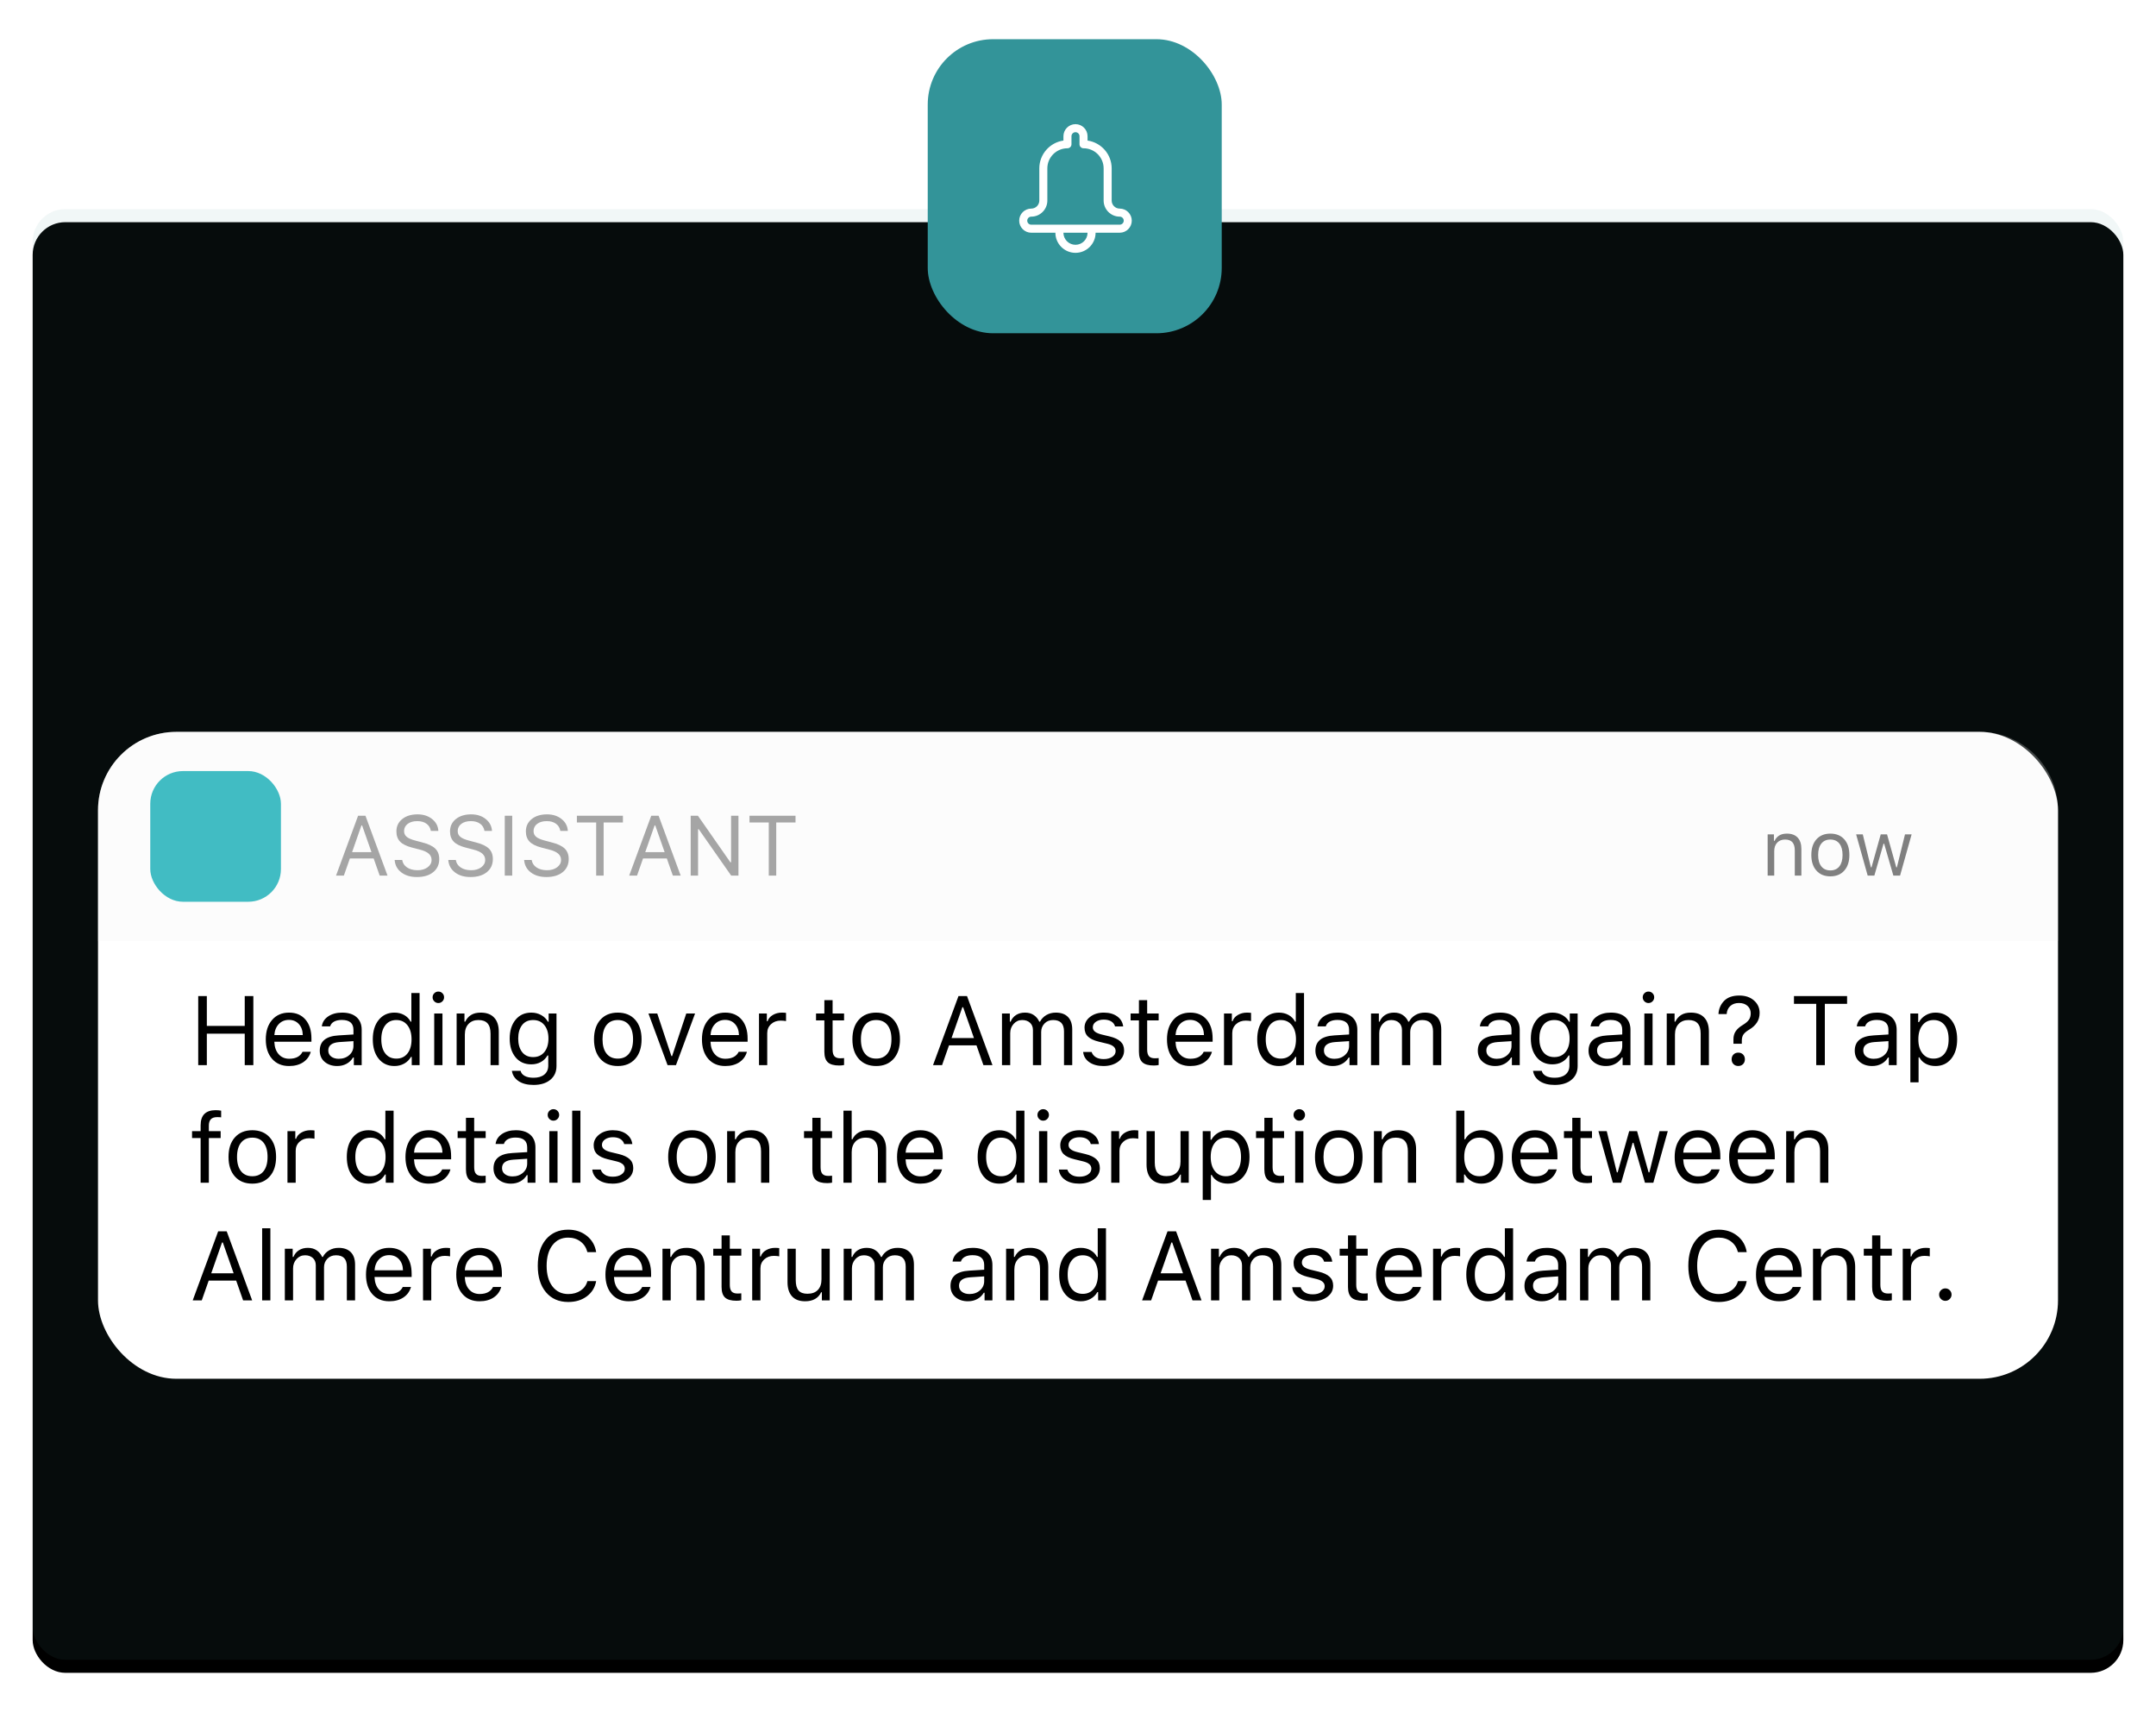 <?xml version="1.0" encoding="UTF-8"?>
<svg width="330px" height="265px" viewBox="0 0 330 265" version="1.1" xmlns="http://www.w3.org/2000/svg" xmlns:xlink="http://www.w3.org/1999/xlink">
    <!-- Generator: Sketch 43.2 (39069) - http://www.bohemiancoding.com/sketch -->
    <title>ov-proactive-functionality-one</title>
    <desc>Created with Sketch.</desc>
    <defs>
        <rect id="path-1" x="0" y="0" width="320" height="222" rx="5"></rect>
        <filter x="-2.2%" y="-2.3%" width="104.4%" height="106.3%" filterUnits="objectBoundingBox" id="filter-3">
            <feOffset dx="0" dy="2" in="SourceAlpha" result="shadowOffsetOuter1"></feOffset>
            <feGaussianBlur stdDeviation="2" in="shadowOffsetOuter1" result="shadowBlurOuter1"></feGaussianBlur>
            <feComposite in="shadowBlurOuter1" in2="SourceAlpha" operator="out" result="shadowBlurOuter1"></feComposite>
            <feColorMatrix values="0 0 0 0 0   0 0 0 0 0   0 0 0 0 0  0 0 0 0.5 0" type="matrix" in="shadowBlurOuter1"></feColorMatrix>
        </filter>
        <filter x="-1.2%" y="-2.5%" width="102.7%" height="108.1%" filterUnits="objectBoundingBox" id="filter-4">
            <feOffset dx="0" dy="1" in="SourceAlpha" result="shadowOffsetOuter1"></feOffset>
            <feGaussianBlur stdDeviation="1" in="shadowOffsetOuter1" result="shadowBlurOuter1"></feGaussianBlur>
            <feColorMatrix values="0 0 0 0 0   0 0 0 0 0   0 0 0 0 0  0 0 0 0.3 0" type="matrix" in="shadowBlurOuter1" result="shadowMatrixOuter1"></feColorMatrix>
            <feMerge>
                <feMergeNode in="shadowMatrixOuter1"></feMergeNode>
                <feMergeNode in="SourceGraphic"></feMergeNode>
            </feMerge>
        </filter>
        <rect id="path-5" x="0" y="0" width="20" height="20" rx="5"></rect>
    </defs>
    <g id="Page-1" stroke="none" stroke-width="1" fill="none" fill-rule="evenodd">
        <g id="ov-proactive-functionality-one">
            <g id="Rectangle-12" transform="translate(5, 32)">
                <g id="Mask" style="mix-blend-mode: difference;">
                    <mask id="mask-2" fill="white">
                        <use xlink:href="#path-1"></use>
                    </mask>
                    <g>
                        <use fill="black" fill-opacity="1" filter="url(#filter-3)" xlink:href="#path-1"></use>
                        <use fill-opacity="0.08" fill="#57989C" fill-rule="evenodd" xlink:href="#path-1"></use>
                    </g>
                </g>
            </g>
            <rect id="Rectangle-14" fill="#339499" x="142" y="6" width="45" height="45" rx="10"></rect>
            <g id="1-string-push-copy" transform="translate(15, 112)">
                <g id="1-string-push">
                    <rect id="Rectangle" fill="#FFFFFF" x="0" y="0" width="300" height="99" rx="12"></rect>
                    <g id="highlight">
                        <path d="M0,0 L300,0 L300,19.993 C300,26.624 294.634,32 288.008,32 L11.992,32 C5.369,32 0,26.626 0,19.993 L0,0 Z" id="Rectangle-Copy" fill-opacity="0.253" fill="#F1F1F1" transform="translate(150, 16) scale(1, -1) translate(-150, -16) "></path>
                        <path d="M43.116,22 L42.976,21.603 C42.883,21.339 42.776,21.034 42.656,20.689 C42.535,20.344 42.428,20.04 42.335,19.775 L42.195,19.378 L38.552,19.378 L37.631,22 L36.432,22 L39.809,12.84 L40.938,12.84 L44.315,22 L43.116,22 Z M40.323,14.319 L40.177,14.732 C40.079,15.007 39.96,15.348 39.818,15.754 L39.393,16.973 C39.251,17.379 39.132,17.72 39.034,17.995 L38.888,18.407 L41.859,18.407 L40.424,14.319 L40.323,14.319 Z M45.407,19.607 C45.466,20.398 45.806,21.031 46.426,21.505 C47.046,21.979 47.84,22.216 48.81,22.216 C49.859,22.216 50.692,21.967 51.307,21.47 C51.923,20.973 52.231,20.303 52.231,19.461 C52.231,18.788 52.025,18.253 51.612,17.855 C51.199,17.457 50.519,17.14 49.571,16.903 L48.613,16.649 C47.982,16.488 47.531,16.296 47.258,16.071 C46.985,15.847 46.848,15.555 46.848,15.195 C46.848,14.73 47.033,14.357 47.404,14.078 C47.774,13.799 48.264,13.659 48.873,13.659 C49.444,13.659 49.913,13.791 50.279,14.056 C50.645,14.32 50.868,14.687 50.949,15.157 L52.098,15.157 C52.051,14.417 51.729,13.809 51.133,13.335 C50.536,12.861 49.796,12.625 48.911,12.625 C47.942,12.625 47.16,12.865 46.566,13.345 C45.971,13.825 45.674,14.455 45.674,15.233 C45.674,15.885 45.862,16.407 46.239,16.798 C46.615,17.19 47.218,17.491 48.048,17.703 L49.222,18.007 C49.853,18.164 50.316,18.371 50.612,18.629 C50.909,18.888 51.057,19.211 51.057,19.601 C51.057,20.053 50.855,20.429 50.45,20.727 C50.046,21.026 49.535,21.175 48.917,21.175 C48.266,21.175 47.728,21.033 47.305,20.75 C46.882,20.466 46.634,20.085 46.562,19.607 L45.407,19.607 Z M53.615,19.607 C53.674,20.398 54.014,21.031 54.634,21.505 C55.254,21.979 56.048,22.216 57.017,22.216 C58.067,22.216 58.899,21.967 59.515,21.47 C60.131,20.973 60.438,20.303 60.438,19.461 C60.438,18.788 60.232,18.253 59.82,17.855 C59.407,17.457 58.727,17.14 57.779,16.903 L56.82,16.649 C56.19,16.488 55.738,16.296 55.465,16.071 C55.192,15.847 55.056,15.555 55.056,15.195 C55.056,14.73 55.241,14.357 55.611,14.078 C55.981,13.799 56.471,13.659 57.081,13.659 C57.652,13.659 58.121,13.791 58.487,14.056 C58.853,14.32 59.076,14.687 59.156,15.157 L60.305,15.157 C60.259,14.417 59.937,13.809 59.34,13.335 C58.744,12.861 58.003,12.625 57.119,12.625 C56.15,12.625 55.368,12.865 54.773,13.345 C54.179,13.825 53.881,14.455 53.881,15.233 C53.881,15.885 54.07,16.407 54.446,16.798 C54.823,17.19 55.426,17.491 56.255,17.703 L57.43,18.007 C58.06,18.164 58.524,18.371 58.82,18.629 C59.116,18.888 59.264,19.211 59.264,19.601 C59.264,20.053 59.062,20.429 58.658,20.727 C58.254,21.026 57.743,21.175 57.125,21.175 C56.473,21.175 55.936,21.033 55.513,20.75 C55.09,20.466 54.842,20.085 54.77,19.607 L53.615,19.607 Z M63.403,22 L63.403,12.84 L62.26,12.84 L62.26,22 L63.403,22 Z M65.225,19.607 C65.284,20.398 65.623,21.031 66.243,21.505 C66.863,21.979 67.658,22.216 68.627,22.216 C69.676,22.216 70.509,21.967 71.125,21.47 C71.74,20.973 72.048,20.303 72.048,19.461 C72.048,18.788 71.842,18.253 71.429,17.855 C71.017,17.457 70.337,17.14 69.389,16.903 L68.43,16.649 C67.8,16.488 67.348,16.296 67.075,16.071 C66.802,15.847 66.666,15.555 66.666,15.195 C66.666,14.73 66.851,14.357 67.221,14.078 C67.591,13.799 68.081,13.659 68.69,13.659 C69.262,13.659 69.73,13.791 70.096,14.056 C70.462,14.32 70.686,14.687 70.766,15.157 L71.915,15.157 C71.868,14.417 71.547,13.809 70.95,13.335 C70.354,12.861 69.613,12.625 68.729,12.625 C67.759,12.625 66.978,12.865 66.383,13.345 C65.788,13.825 65.491,14.455 65.491,15.233 C65.491,15.885 65.68,16.407 66.056,16.798 C66.433,17.19 67.036,17.491 67.865,17.703 L69.04,18.007 C69.67,18.164 70.133,18.371 70.43,18.629 C70.726,18.888 70.874,19.211 70.874,19.601 C70.874,20.053 70.672,20.429 70.268,20.727 C69.864,21.026 69.353,21.175 68.735,21.175 C68.083,21.175 67.546,21.033 67.123,20.75 C66.699,20.466 66.452,20.085 66.38,19.607 L65.225,19.607 Z M77.393,22 L77.393,13.869 L80.345,13.869 L80.345,12.84 L73.299,12.84 L73.299,13.869 L76.25,13.869 L76.25,22 L77.393,22 Z M87.987,22 L87.848,21.603 C87.755,21.339 87.648,21.034 87.527,20.689 C87.406,20.344 87.3,20.04 87.207,19.775 L87.067,19.378 L83.423,19.378 L82.503,22 L81.303,22 L84.68,12.84 L85.81,12.84 L89.187,22 L87.987,22 Z M85.194,14.319 L85.048,14.732 C84.951,15.007 84.831,15.348 84.69,15.754 L84.264,16.973 C84.123,17.379 84.003,17.72 83.906,17.995 L83.76,18.407 L86.73,18.407 L85.296,14.319 L85.194,14.319 Z M91.847,22 L91.847,14.897 L91.948,14.897 L96.918,22 L98.029,22 L98.029,12.84 L96.899,12.84 L96.899,19.969 L96.798,19.969 L91.828,12.84 L90.717,12.84 L90.717,22 L91.847,22 Z M103.812,22 L103.812,13.869 L106.764,13.869 L106.764,12.84 L99.718,12.84 L99.718,13.869 L102.669,13.869 L102.669,22 L103.812,22 Z" id="assistant" fill="#9B9B9B" opacity="0.9" style="mix-blend-mode: difference;"></path>
                        <path d="M255.559,22 L256.566,22 L256.566,18.262 C256.566,17.707 256.717,17.271 257.018,16.955 C257.318,16.639 257.721,16.48 258.225,16.48 C258.729,16.48 259.103,16.617 259.347,16.891 C259.591,17.164 259.713,17.586 259.713,18.156 L259.713,22 L260.721,22 L260.721,17.91 C260.721,17.16 260.53,16.583 260.149,16.179 C259.769,15.774 259.223,15.572 258.512,15.572 C258.027,15.572 257.63,15.67 257.319,15.865 C257.009,16.061 256.773,16.332 256.613,16.68 L256.52,16.68 L256.52,15.684 L255.559,15.684 L255.559,22 Z M265.156,22.111 C264.258,22.111 263.548,21.819 263.026,21.235 C262.505,20.651 262.244,19.854 262.244,18.842 C262.244,17.826 262.505,17.027 263.026,16.445 C263.548,15.863 264.258,15.572 265.156,15.572 C266.055,15.572 266.765,15.863 267.286,16.445 C267.808,17.027 268.068,17.826 268.068,18.842 C268.068,19.854 267.808,20.651 267.286,21.235 C266.765,21.819 266.055,22.111 265.156,22.111 Z M265.156,21.203 C265.754,21.203 266.215,20.996 266.539,20.582 C266.863,20.168 267.025,19.588 267.025,18.842 C267.025,18.092 266.863,17.511 266.539,17.099 C266.215,16.687 265.754,16.48 265.156,16.48 C264.559,16.48 264.098,16.687 263.773,17.099 C263.449,17.511 263.287,18.092 263.287,18.842 C263.287,19.588 263.449,20.168 263.773,20.582 C264.098,20.996 264.559,21.203 265.156,21.203 Z M277.596,15.684 L276.582,15.684 L275.34,20.734 L275.246,20.734 L273.834,15.684 L272.867,15.684 L271.455,20.734 L271.361,20.734 L270.119,15.684 L269.1,15.684 L270.869,22 L271.889,22 L273.295,17.113 L273.389,17.113 L274.801,22 L275.826,22 L276.005,21.361 C276.124,20.936 276.271,20.409 276.447,19.782 L276.975,17.901 C277.15,17.274 277.298,16.748 277.417,16.322 L277.596,15.684 Z" id="time" fill="#808080" style="mix-blend-mode: difference;"></path>
                        <g id="app-logo" transform="translate(8, 6)">
                            <mask id="mask-6" fill="white">
                                <use xlink:href="#path-5"></use>
                            </mask>
                            <use id="Mask" fill="#41BCC3" xlink:href="#path-5"></use>
                        </g>
                    </g>
                </g>
            </g>
            <path d="M38.778,163 L38.778,152.431 L37.459,152.431 L37.459,157.001 L31.659,157.001 L31.659,152.431 L30.34,152.431 L30.34,163 L31.659,163 L31.659,158.188 L37.459,158.188 L37.459,163 L38.778,163 Z M44.227,156.079 C43.597,156.079 43.08,156.291 42.674,156.716 C42.269,157.141 42.042,157.702 41.993,158.4 L46.344,158.4 C46.329,157.702 46.129,157.141 45.743,156.716 C45.357,156.291 44.852,156.079 44.227,156.079 Z M46.307,160.957 L47.567,160.957 C47.376,161.635 46.991,162.169 46.41,162.557 C45.829,162.945 45.106,163.139 44.242,163.139 C43.148,163.139 42.281,162.772 41.642,162.037 C41.002,161.302 40.682,160.31 40.682,159.06 C40.682,157.819 41.004,156.827 41.649,156.082 C42.293,155.338 43.158,154.965 44.242,154.965 C45.306,154.965 46.144,155.321 46.754,156.031 C47.364,156.741 47.669,157.709 47.669,158.935 L47.669,159.418 L41.993,159.418 L41.993,159.477 C42.027,160.258 42.248,160.878 42.656,161.337 C43.064,161.796 43.602,162.026 44.271,162.026 C44.779,162.026 45.204,161.934 45.545,161.751 C45.887,161.568 46.141,161.303 46.307,160.957 Z M51.844,162.033 C52.494,162.033 53.032,161.844 53.459,161.466 C53.886,161.087 54.1,160.617 54.1,160.056 L54.1,159.331 L51.976,159.47 C50.824,159.548 50.248,159.978 50.248,160.759 C50.248,161.159 50.399,161.472 50.702,161.696 C51.004,161.921 51.385,162.033 51.844,162.033 Z M51.61,163.139 C50.843,163.139 50.207,162.928 49.702,162.506 C49.197,162.083 48.944,161.511 48.944,160.788 C48.944,159.343 49.903,158.564 51.822,158.452 L54.1,158.312 L54.1,157.595 C54.1,156.589 53.504,156.086 52.313,156.086 C51.839,156.086 51.446,156.171 51.134,156.342 C50.821,156.513 50.621,156.755 50.533,157.067 L49.259,157.067 C49.342,156.433 49.669,155.924 50.24,155.54 C50.812,155.157 51.517,154.965 52.357,154.965 C53.319,154.965 54.06,155.198 54.58,155.665 C55.1,156.131 55.36,156.774 55.36,157.595 L55.36,163 L54.159,163 L54.159,161.835 L54.042,161.835 C53.788,162.255 53.451,162.578 53.031,162.802 C52.611,163.027 52.137,163.139 51.61,163.139 Z M60.377,163.139 C59.366,163.139 58.561,162.768 57.96,162.026 C57.359,161.284 57.059,160.292 57.059,159.052 C57.059,157.812 57.362,156.821 57.967,156.079 C58.573,155.336 59.376,154.965 60.377,154.965 C60.929,154.965 61.423,155.087 61.86,155.332 C62.297,155.576 62.628,155.915 62.853,156.35 L62.962,156.35 L62.962,151.97 L64.222,151.97 L64.222,163 L63.021,163 L63.021,161.74 L62.904,161.74 C62.655,162.18 62.308,162.523 61.864,162.769 C61.419,163.016 60.924,163.139 60.377,163.139 Z M60.67,156.101 C59.952,156.101 59.388,156.363 58.978,156.888 C58.568,157.413 58.363,158.134 58.363,159.052 C58.363,159.975 58.567,160.698 58.974,161.22 C59.382,161.743 59.947,162.004 60.67,162.004 C61.388,162.004 61.954,161.74 62.369,161.213 C62.784,160.686 62.992,159.965 62.992,159.052 C62.992,158.149 62.783,157.431 62.365,156.899 C61.948,156.367 61.383,156.101 60.67,156.101 Z M66.463,163 L67.723,163 L67.723,155.104 L66.463,155.104 L66.463,163 Z M67.093,153.5 C67.337,153.5 67.545,153.414 67.716,153.24 C67.887,153.067 67.972,152.861 67.972,152.622 C67.972,152.377 67.887,152.17 67.716,151.999 C67.545,151.828 67.337,151.743 67.093,151.743 C66.854,151.743 66.648,151.828 66.474,151.999 C66.301,152.17 66.214,152.377 66.214,152.622 C66.214,152.861 66.301,153.067 66.474,153.24 C66.648,153.414 66.854,153.5 67.093,153.5 Z M69.891,163 L71.151,163 L71.151,158.327 C71.151,157.634 71.339,157.089 71.715,156.694 C72.091,156.298 72.594,156.101 73.224,156.101 C73.854,156.101 74.321,156.271 74.626,156.613 C74.931,156.955 75.084,157.482 75.084,158.195 L75.084,163 L76.344,163 L76.344,157.888 C76.344,156.95 76.106,156.229 75.63,155.723 C75.154,155.218 74.471,154.965 73.583,154.965 C72.977,154.965 72.48,155.087 72.092,155.332 C71.704,155.576 71.41,155.915 71.209,156.35 L71.092,156.35 L71.092,155.104 L69.891,155.104 L69.891,163 Z M81.603,161.77 C82.335,161.77 82.909,161.512 83.324,160.997 C83.739,160.482 83.946,159.794 83.946,158.935 C83.946,158.076 83.738,157.388 83.32,156.873 C82.903,156.358 82.33,156.101 81.603,156.101 C80.87,156.101 80.306,156.358 79.911,156.873 C79.515,157.388 79.317,158.076 79.317,158.935 C79.317,159.794 79.515,160.482 79.911,160.997 C80.306,161.512 80.87,161.77 81.603,161.77 Z M81.661,166.032 C80.709,166.032 79.944,165.836 79.365,165.443 C78.786,165.05 78.448,164.526 78.351,163.872 L79.684,163.872 C79.752,164.194 79.957,164.451 80.299,164.644 C80.641,164.837 81.095,164.934 81.661,164.934 C82.369,164.934 82.922,164.769 83.32,164.439 C83.718,164.11 83.917,163.654 83.917,163.073 L83.917,161.521 L83.8,161.521 C83.551,161.955 83.211,162.291 82.782,162.528 C82.352,162.764 81.866,162.883 81.324,162.883 C80.304,162.883 79.497,162.52 78.904,161.795 C78.31,161.07 78.014,160.117 78.014,158.935 C78.014,157.753 78.312,156.796 78.907,156.064 C79.503,155.332 80.309,154.965 81.324,154.965 C81.876,154.965 82.38,155.091 82.837,155.343 C83.293,155.594 83.634,155.932 83.858,156.357 L83.976,156.357 L83.976,155.104 L85.177,155.104 L85.177,163.139 C85.177,164.023 84.861,164.726 84.228,165.249 C83.596,165.771 82.74,166.032 81.661,166.032 Z M94.559,163.139 C93.436,163.139 92.549,162.774 91.897,162.044 C91.245,161.314 90.919,160.317 90.919,159.052 C90.919,157.783 91.245,156.784 91.897,156.057 C92.549,155.329 93.436,154.965 94.559,154.965 C95.682,154.965 96.57,155.329 97.221,156.057 C97.873,156.784 98.199,157.783 98.199,159.052 C98.199,160.317 97.873,161.314 97.221,162.044 C96.57,162.774 95.682,163.139 94.559,163.139 Z M94.559,162.004 C95.306,162.004 95.882,161.745 96.288,161.228 C96.693,160.71 96.896,159.985 96.896,159.052 C96.896,158.115 96.693,157.388 96.288,156.873 C95.882,156.358 95.306,156.101 94.559,156.101 C93.812,156.101 93.236,156.358 92.831,156.873 C92.425,157.388 92.223,158.115 92.223,159.052 C92.223,159.985 92.425,160.71 92.831,161.228 C93.236,161.745 93.812,162.004 94.559,162.004 Z M106.388,155.104 L105.04,155.104 L102.879,161.608 L102.762,161.608 L100.602,155.104 L99.254,155.104 L102.176,163 L103.465,163 L103.762,162.202 C103.96,161.669 104.204,161.011 104.494,160.228 C104.785,159.444 105.074,158.66 105.362,157.877 C105.65,157.093 105.893,156.435 106.091,155.903 L106.388,155.104 Z M110.987,156.079 C110.357,156.079 109.84,156.291 109.435,156.716 C109.029,157.141 108.802,157.702 108.753,158.4 L113.104,158.4 C113.089,157.702 112.889,157.141 112.503,156.716 C112.118,156.291 111.612,156.079 110.987,156.079 Z M113.067,160.957 L114.327,160.957 C114.137,161.635 113.751,162.169 113.17,162.557 C112.589,162.945 111.866,163.139 111.002,163.139 C109.908,163.139 109.042,162.772 108.402,162.037 C107.762,161.302 107.442,160.31 107.442,159.06 C107.442,157.819 107.765,156.827 108.409,156.082 C109.054,155.338 109.918,154.965 111.002,154.965 C112.066,154.965 112.904,155.321 113.514,156.031 C114.125,156.741 114.43,157.709 114.43,158.935 L114.43,159.418 L108.753,159.418 L108.753,159.477 C108.788,160.258 109.009,160.878 109.416,161.337 C109.824,161.796 110.362,162.026 111.031,162.026 C111.539,162.026 111.964,161.934 112.306,161.751 C112.647,161.568 112.901,161.303 113.067,160.957 Z M116.173,163 L117.433,163 L117.433,158.107 C117.433,157.551 117.628,157.092 118.019,156.73 C118.409,156.369 118.905,156.188 119.505,156.188 C119.632,156.188 119.786,156.197 119.967,156.214 C120.147,156.231 120.262,156.247 120.311,156.262 L120.311,155.002 C120.233,154.992 120.134,154.984 120.014,154.976 C119.895,154.969 119.784,154.965 119.681,154.965 C119.159,154.965 118.692,155.087 118.282,155.332 C117.872,155.576 117.608,155.891 117.491,156.276 L117.374,156.276 L117.374,155.104 L116.173,155.104 L116.173,163 Z M126.178,153.061 L126.178,155.104 L124.903,155.104 L124.903,156.159 L126.178,156.159 L126.178,160.949 C126.178,161.701 126.355,162.241 126.709,162.568 C127.063,162.895 127.645,163.059 128.456,163.059 C128.583,163.059 128.707,163.052 128.829,163.04 C128.951,163.028 129.073,163.01 129.195,162.985 L129.195,161.923 C129.078,161.933 128.979,161.94 128.899,161.945 C128.818,161.95 128.722,161.953 128.609,161.953 C128.199,161.953 127.901,161.848 127.716,161.638 C127.53,161.428 127.438,161.091 127.438,160.627 L127.438,156.159 L129.195,156.159 L129.195,155.104 L127.438,155.104 L127.438,153.061 L126.178,153.061 Z M134.11,163.139 C132.987,163.139 132.099,162.774 131.448,162.044 C130.796,161.314 130.47,160.317 130.47,159.052 C130.47,157.783 130.796,156.784 131.448,156.057 C132.099,155.329 132.987,154.965 134.11,154.965 C135.233,154.965 136.12,155.329 136.772,156.057 C137.424,156.784 137.75,157.783 137.75,159.052 C137.75,160.317 137.424,161.314 136.772,162.044 C136.12,162.774 135.233,163.139 134.11,163.139 Z M134.11,162.004 C134.857,162.004 135.433,161.745 135.838,161.228 C136.244,160.71 136.446,159.985 136.446,159.052 C136.446,158.115 136.244,157.388 135.838,156.873 C135.433,156.358 134.857,156.101 134.11,156.101 C133.363,156.101 132.787,156.358 132.381,156.873 C131.976,157.388 131.773,158.115 131.773,159.052 C131.773,159.985 131.976,160.71 132.381,161.228 C132.787,161.745 133.363,162.004 134.11,162.004 Z M150.523,163 L150.362,162.542 C150.255,162.237 150.132,161.886 149.992,161.488 C149.853,161.09 149.73,160.738 149.623,160.433 L149.461,159.975 L145.257,159.975 L144.195,163 L142.811,163 L146.708,152.431 L148.011,152.431 L151.908,163 L150.523,163 Z M147.301,154.138 L147.132,154.614 C147.02,154.931 146.882,155.324 146.719,155.793 L146.228,157.199 C146.064,157.668 145.926,158.061 145.814,158.378 L145.646,158.854 L149.073,158.854 L147.418,154.138 L147.301,154.138 Z M153.365,163 L154.625,163 L154.625,158.107 C154.625,157.551 154.801,157.077 155.152,156.687 C155.504,156.296 155.938,156.101 156.456,156.101 C156.954,156.101 157.353,156.24 157.654,156.518 C157.954,156.796 158.104,157.17 158.104,157.639 L158.104,163 L159.364,163 L159.364,157.924 C159.364,157.421 159.532,156.992 159.869,156.635 C160.206,156.279 160.648,156.101 161.195,156.101 C161.751,156.101 162.168,156.245 162.444,156.533 C162.719,156.821 162.857,157.255 162.857,157.836 L162.857,163 L164.117,163 L164.117,157.543 C164.117,156.713 163.9,156.076 163.465,155.632 C163.031,155.187 162.411,154.965 161.605,154.965 C161.058,154.965 160.572,155.091 160.147,155.343 C159.723,155.594 159.403,155.93 159.188,156.35 L159.071,156.35 C158.89,155.939 158.615,155.606 158.247,155.35 C157.878,155.094 157.425,154.965 156.888,154.965 C156.361,154.965 155.907,155.086 155.526,155.328 C155.145,155.57 154.864,155.91 154.684,156.35 L154.566,156.35 L154.566,155.104 L153.365,155.104 L153.365,163 Z M166,157.265 C166,157.836 166.174,158.291 166.523,158.627 C166.872,158.964 167.416,159.223 168.153,159.404 L169.508,159.733 C169.928,159.836 170.241,159.979 170.449,160.162 C170.656,160.345 170.76,160.573 170.76,160.847 C170.76,161.208 170.589,161.503 170.248,161.733 C169.906,161.962 169.469,162.077 168.937,162.077 C168.434,162.077 168.026,161.978 167.713,161.781 C167.401,161.583 167.191,161.318 167.083,160.986 L165.787,160.986 C165.855,161.64 166.17,162.163 166.732,162.553 C167.293,162.944 168.014,163.139 168.893,163.139 C169.791,163.139 170.543,162.918 171.148,162.476 C171.754,162.034 172.057,161.459 172.057,160.751 C172.057,160.185 171.875,159.732 171.511,159.393 C171.147,159.053 170.594,158.793 169.852,158.613 L168.636,158.32 C168.172,158.208 167.828,158.062 167.604,157.884 C167.379,157.706 167.267,157.482 167.267,157.214 C167.267,156.862 167.428,156.578 167.75,156.361 C168.072,156.143 168.468,156.035 168.937,156.035 C169.415,156.035 169.803,156.13 170.101,156.32 C170.399,156.511 170.589,156.765 170.672,157.082 L171.917,157.082 C171.834,156.433 171.526,155.917 170.991,155.537 C170.456,155.156 169.774,154.965 168.944,154.965 C168.104,154.965 167.403,155.185 166.842,155.625 C166.28,156.064 166,156.611 166,157.265 Z M174.327,153.061 L174.327,155.104 L173.053,155.104 L173.053,156.159 L174.327,156.159 L174.327,160.949 C174.327,161.701 174.504,162.241 174.858,162.568 C175.212,162.895 175.794,163.059 176.605,163.059 C176.732,163.059 176.856,163.052 176.979,163.04 C177.101,163.028 177.223,163.01 177.345,162.985 L177.345,161.923 C177.228,161.933 177.129,161.94 177.048,161.945 C176.968,161.95 176.871,161.953 176.759,161.953 C176.349,161.953 176.051,161.848 175.865,161.638 C175.68,161.428 175.587,161.091 175.587,160.627 L175.587,156.159 L177.345,156.159 L177.345,155.104 L175.587,155.104 L175.587,153.061 L174.327,153.061 Z M182.164,156.079 C181.534,156.079 181.017,156.291 180.611,156.716 C180.206,157.141 179.979,157.702 179.93,158.4 L184.281,158.4 C184.266,157.702 184.066,157.141 183.68,156.716 C183.294,156.291 182.789,156.079 182.164,156.079 Z M184.244,160.957 L185.504,160.957 C185.313,161.635 184.928,162.169 184.347,162.557 C183.766,162.945 183.043,163.139 182.179,163.139 C181.085,163.139 180.218,162.772 179.579,162.037 C178.939,161.302 178.619,160.31 178.619,159.06 C178.619,157.819 178.941,156.827 179.586,156.082 C180.23,155.338 181.095,154.965 182.179,154.965 C183.243,154.965 184.081,155.321 184.691,156.031 C185.301,156.741 185.606,157.709 185.606,158.935 L185.606,159.418 L179.93,159.418 L179.93,159.477 C179.964,160.258 180.185,160.878 180.593,161.337 C181.001,161.796 181.539,162.026 182.208,162.026 C182.716,162.026 183.141,161.934 183.482,161.751 C183.824,161.568 184.078,161.303 184.244,160.957 Z M187.35,163 L188.609,163 L188.609,158.107 C188.609,157.551 188.805,157.092 189.195,156.73 C189.586,156.369 190.082,156.188 190.682,156.188 C190.809,156.188 190.963,156.197 191.144,156.214 C191.324,156.231 191.439,156.247 191.488,156.262 L191.488,155.002 C191.41,154.992 191.311,154.984 191.191,154.976 C191.072,154.969 190.96,154.965 190.858,154.965 C190.335,154.965 189.869,155.087 189.459,155.332 C189.049,155.576 188.785,155.891 188.668,156.276 L188.551,156.276 L188.551,155.104 L187.35,155.104 L187.35,163 Z M195.75,163.139 C194.74,163.139 193.934,162.768 193.333,162.026 C192.733,161.284 192.433,160.292 192.433,159.052 C192.433,157.812 192.735,156.821 193.341,156.079 C193.946,155.336 194.75,154.965 195.75,154.965 C196.302,154.965 196.797,155.087 197.234,155.332 C197.671,155.576 198.001,155.915 198.226,156.35 L198.336,156.35 L198.336,151.97 L199.596,151.97 L199.596,163 L198.395,163 L198.395,161.74 L198.277,161.74 C198.028,162.18 197.682,162.523 197.237,162.769 C196.793,163.016 196.297,163.139 195.75,163.139 Z M196.043,156.101 C195.326,156.101 194.762,156.363 194.352,156.888 C193.941,157.413 193.736,158.134 193.736,159.052 C193.736,159.975 193.94,160.698 194.348,161.22 C194.756,161.743 195.321,162.004 196.043,162.004 C196.761,162.004 197.328,161.74 197.743,161.213 C198.158,160.686 198.365,159.965 198.365,159.052 C198.365,158.149 198.156,157.431 197.739,156.899 C197.322,156.367 196.756,156.101 196.043,156.101 Z M204.239,162.033 C204.889,162.033 205.427,161.844 205.854,161.466 C206.281,161.087 206.495,160.617 206.495,160.056 L206.495,159.331 L204.371,159.47 C203.219,159.548 202.643,159.978 202.643,160.759 C202.643,161.159 202.794,161.472 203.097,161.696 C203.399,161.921 203.78,162.033 204.239,162.033 Z M204.005,163.139 C203.238,163.139 202.602,162.928 202.097,162.506 C201.592,162.083 201.339,161.511 201.339,160.788 C201.339,159.343 202.298,158.564 204.217,158.452 L206.495,158.312 L206.495,157.595 C206.495,156.589 205.899,156.086 204.708,156.086 C204.234,156.086 203.841,156.171 203.529,156.342 C203.216,156.513 203.016,156.755 202.928,157.067 L201.654,157.067 C201.737,156.433 202.064,155.924 202.635,155.54 C203.207,155.157 203.912,154.965 204.752,154.965 C205.714,154.965 206.455,155.198 206.975,155.665 C207.495,156.131 207.755,156.774 207.755,157.595 L207.755,163 L206.554,163 L206.554,161.835 L206.437,161.835 C206.183,162.255 205.846,162.578 205.426,162.802 C205.006,163.027 204.532,163.139 204.005,163.139 Z M209.85,163 L211.109,163 L211.109,158.107 C211.109,157.551 211.285,157.077 211.637,156.687 C211.988,156.296 212.423,156.101 212.94,156.101 C213.438,156.101 213.838,156.24 214.138,156.518 C214.438,156.796 214.588,157.17 214.588,157.639 L214.588,163 L215.848,163 L215.848,157.924 C215.848,157.421 216.017,156.992 216.354,156.635 C216.69,156.279 217.132,156.101 217.679,156.101 C218.236,156.101 218.652,156.245 218.928,156.533 C219.204,156.821 219.342,157.255 219.342,157.836 L219.342,163 L220.602,163 L220.602,157.543 C220.602,156.713 220.384,156.076 219.95,155.632 C219.515,155.187 218.895,154.965 218.089,154.965 C217.542,154.965 217.057,155.091 216.632,155.343 C216.207,155.594 215.887,155.93 215.672,156.35 L215.555,156.35 C215.375,155.939 215.1,155.606 214.731,155.35 C214.363,155.094 213.91,154.965 213.373,154.965 C212.845,154.965 212.391,155.086 212.01,155.328 C211.629,155.57 211.349,155.91 211.168,156.35 L211.051,156.35 L211.051,155.104 L209.85,155.104 L209.85,163 Z M229.098,162.033 C229.747,162.033 230.285,161.844 230.713,161.466 C231.14,161.087 231.354,160.617 231.354,160.056 L231.354,159.331 L229.229,159.47 C228.077,159.548 227.501,159.978 227.501,160.759 C227.501,161.159 227.652,161.472 227.955,161.696 C228.258,161.921 228.639,162.033 229.098,162.033 Z M228.863,163.139 C228.097,163.139 227.461,162.928 226.955,162.506 C226.45,162.083 226.197,161.511 226.197,160.788 C226.197,159.343 227.157,158.564 229.076,158.452 L231.354,158.312 L231.354,157.595 C231.354,156.589 230.758,156.086 229.566,156.086 C229.093,156.086 228.7,156.171 228.387,156.342 C228.075,156.513 227.875,156.755 227.787,157.067 L226.512,157.067 C226.595,156.433 226.922,155.924 227.494,155.54 C228.065,155.157 228.771,154.965 229.61,154.965 C230.572,154.965 231.313,155.198 231.833,155.665 C232.353,156.131 232.613,156.774 232.613,157.595 L232.613,163 L231.412,163 L231.412,161.835 L231.295,161.835 C231.041,162.255 230.704,162.578 230.284,162.802 C229.864,163.027 229.391,163.139 228.863,163.139 Z M237.901,161.77 C238.634,161.77 239.208,161.512 239.623,160.997 C240.038,160.482 240.245,159.794 240.245,158.935 C240.245,158.076 240.036,157.388 239.619,156.873 C239.201,156.358 238.629,156.101 237.901,156.101 C237.169,156.101 236.605,156.358 236.209,156.873 C235.814,157.388 235.616,158.076 235.616,158.935 C235.616,159.794 235.814,160.482 236.209,160.997 C236.605,161.512 237.169,161.77 237.901,161.77 Z M237.96,166.032 C237.008,166.032 236.242,165.836 235.664,165.443 C235.085,165.05 234.747,164.526 234.649,163.872 L235.982,163.872 C236.051,164.194 236.256,164.451 236.598,164.644 C236.939,164.837 237.394,164.934 237.96,164.934 C238.668,164.934 239.221,164.769 239.619,164.439 C240.017,164.11 240.216,163.654 240.216,163.073 L240.216,161.521 L240.099,161.521 C239.85,161.955 239.51,162.291 239.081,162.528 C238.651,162.764 238.165,162.883 237.623,162.883 C236.603,162.883 235.796,162.52 235.202,161.795 C234.609,161.07 234.312,160.117 234.312,158.935 C234.312,157.753 234.61,156.796 235.206,156.064 C235.802,155.332 236.607,154.965 237.623,154.965 C238.175,154.965 238.679,155.091 239.135,155.343 C239.592,155.594 239.933,155.932 240.157,156.357 L240.274,156.357 L240.274,155.104 L241.476,155.104 L241.476,163.139 C241.476,164.023 241.159,164.726 240.527,165.249 C239.895,165.771 239.039,166.032 237.96,166.032 Z M246.046,162.033 C246.695,162.033 247.234,161.844 247.661,161.466 C248.088,161.087 248.302,160.617 248.302,160.056 L248.302,159.331 L246.178,159.47 C245.025,159.548 244.449,159.978 244.449,160.759 C244.449,161.159 244.601,161.472 244.903,161.696 C245.206,161.921 245.587,162.033 246.046,162.033 Z M245.812,163.139 C245.045,163.139 244.409,162.928 243.904,162.506 C243.398,162.083 243.146,161.511 243.146,160.788 C243.146,159.343 244.105,158.564 246.024,158.452 L248.302,158.312 L248.302,157.595 C248.302,156.589 247.706,156.086 246.515,156.086 C246.041,156.086 245.648,156.171 245.335,156.342 C245.023,156.513 244.823,156.755 244.735,157.067 L243.46,157.067 C243.543,156.433 243.871,155.924 244.442,155.54 C245.013,155.157 245.719,154.965 246.559,154.965 C247.521,154.965 248.261,155.198 248.781,155.665 C249.302,156.131 249.562,156.774 249.562,157.595 L249.562,163 L248.36,163 L248.36,161.835 L248.243,161.835 C247.989,162.255 247.652,162.578 247.232,162.802 C246.812,163.027 246.339,163.139 245.812,163.139 Z M251.686,163 L252.945,163 L252.945,155.104 L251.686,155.104 L251.686,163 Z M252.315,153.5 C252.56,153.5 252.767,153.414 252.938,153.24 C253.109,153.067 253.194,152.861 253.194,152.622 C253.194,152.377 253.109,152.17 252.938,151.999 C252.767,151.828 252.56,151.743 252.315,151.743 C252.076,151.743 251.87,151.828 251.697,151.999 C251.523,152.17 251.437,152.377 251.437,152.622 C251.437,152.861 251.523,153.067 251.697,153.24 C251.87,153.414 252.076,153.5 252.315,153.5 Z M255.113,163 L256.373,163 L256.373,158.327 C256.373,157.634 256.561,157.089 256.937,156.694 C257.313,156.298 257.816,156.101 258.446,156.101 C259.076,156.101 259.543,156.271 259.848,156.613 C260.154,156.955 260.306,157.482 260.306,158.195 L260.306,163 L261.566,163 L261.566,157.888 C261.566,156.95 261.328,156.229 260.852,155.723 C260.376,155.218 259.693,154.965 258.805,154.965 C258.199,154.965 257.702,155.087 257.314,155.332 C256.926,155.576 256.632,155.915 256.432,156.35 L256.314,156.35 L256.314,155.104 L255.113,155.104 L255.113,163 Z M263.031,155.192 L264.283,155.192 C264.322,154.67 264.509,154.256 264.844,153.951 C265.178,153.646 265.621,153.493 266.173,153.493 C266.72,153.493 267.156,153.642 267.48,153.94 C267.805,154.238 267.967,154.614 267.967,155.068 C267.967,155.458 267.877,155.786 267.696,156.049 C267.516,156.313 267.213,156.574 266.788,156.833 C266.285,157.131 265.914,157.456 265.675,157.807 C265.436,158.159 265.318,158.576 265.323,159.06 L265.323,159.733 L266.605,159.733 L266.605,159.257 C266.605,158.872 266.688,158.555 266.854,158.309 C267.02,158.062 267.335,157.802 267.799,157.529 C268.268,157.246 268.64,156.898 268.916,156.485 C269.192,156.073 269.33,155.578 269.33,155.002 C269.33,154.245 269.043,153.614 268.469,153.109 C267.895,152.603 267.147,152.351 266.224,152.351 C265.194,152.351 264.414,152.626 263.884,153.178 C263.354,153.73 263.07,154.401 263.031,155.192 Z M266.063,163.132 C266.361,163.132 266.604,163.037 266.792,162.846 C266.98,162.656 267.074,162.412 267.074,162.114 C267.074,161.811 266.98,161.564 266.792,161.374 C266.604,161.184 266.361,161.088 266.063,161.088 C265.765,161.088 265.521,161.184 265.331,161.374 C265.14,161.564 265.045,161.811 265.045,162.114 C265.045,162.412 265.14,162.656 265.331,162.846 C265.521,163.037 265.765,163.132 266.063,163.132 Z M279.312,163 L279.312,153.618 L282.718,153.618 L282.718,152.431 L274.588,152.431 L274.588,153.618 L277.994,153.618 L277.994,163 L279.312,163 Z M286.791,162.033 C287.44,162.033 287.978,161.844 288.406,161.466 C288.833,161.087 289.046,160.617 289.046,160.056 L289.046,159.331 L286.922,159.47 C285.77,159.548 285.194,159.978 285.194,160.759 C285.194,161.159 285.345,161.472 285.648,161.696 C285.951,161.921 286.332,162.033 286.791,162.033 Z M286.556,163.139 C285.79,163.139 285.154,162.928 284.648,162.506 C284.143,162.083 283.89,161.511 283.89,160.788 C283.89,159.343 284.85,158.564 286.769,158.452 L289.046,158.312 L289.046,157.595 C289.046,156.589 288.451,156.086 287.259,156.086 C286.786,156.086 286.393,156.171 286.08,156.342 C285.768,156.513 285.567,156.755 285.479,157.067 L284.205,157.067 C284.288,156.433 284.615,155.924 285.187,155.54 C285.758,155.157 286.463,154.965 287.303,154.965 C288.265,154.965 289.006,155.198 289.526,155.665 C290.046,156.131 290.306,156.774 290.306,157.595 L290.306,163 L289.105,163 L289.105,161.835 L288.988,161.835 C288.734,162.255 288.397,162.578 287.977,162.802 C287.557,163.027 287.083,163.139 286.556,163.139 Z M296.246,154.965 C297.252,154.965 298.056,155.336 298.659,156.079 C299.262,156.821 299.564,157.812 299.564,159.052 C299.564,160.288 299.262,161.278 298.659,162.022 C298.056,162.767 297.252,163.139 296.246,163.139 C295.685,163.139 295.187,163.022 294.752,162.788 C294.317,162.553 293.993,162.229 293.778,161.813 L293.661,161.813 L293.661,165.637 L292.401,165.637 L292.401,155.104 L293.602,155.104 L293.602,156.423 L293.719,156.423 C293.973,155.969 294.323,155.612 294.77,155.354 C295.217,155.095 295.709,154.965 296.246,154.965 Z M295.946,162.004 C296.673,162.004 297.241,161.743 297.649,161.22 C298.056,160.698 298.26,159.975 298.26,159.052 C298.26,158.129 298.056,157.407 297.649,156.884 C297.241,156.362 296.676,156.101 295.953,156.101 C295.24,156.101 294.674,156.365 294.254,156.895 C293.834,157.425 293.624,158.144 293.624,159.052 C293.624,159.956 293.834,160.673 294.254,161.206 C294.674,161.738 295.238,162.004 295.946,162.004 Z M30.707,181 L31.966,181 L31.966,174.159 L33.775,174.159 L33.775,173.104 L31.966,173.104 L31.966,172.262 C31.966,171.828 32.068,171.502 32.27,171.284 C32.473,171.067 32.801,170.958 33.255,170.958 C33.368,170.958 33.475,170.961 33.578,170.966 C33.68,170.971 33.771,170.98 33.849,170.995 L33.849,169.97 C33.717,169.945 33.581,169.927 33.442,169.915 C33.303,169.903 33.155,169.896 32.999,169.896 C32.247,169.896 31.677,170.088 31.289,170.471 C30.901,170.855 30.707,171.439 30.707,172.226 L30.707,173.104 L29.396,173.104 L29.396,174.159 L30.707,174.159 L30.707,181 Z M38.617,181.139 C37.494,181.139 36.606,180.774 35.954,180.044 C35.302,179.314 34.977,178.317 34.977,177.052 C34.977,175.783 35.302,174.784 35.954,174.057 C36.606,173.329 37.494,172.965 38.617,172.965 C39.74,172.965 40.627,173.329 41.279,174.057 C41.931,174.784 42.257,175.783 42.257,177.052 C42.257,178.317 41.931,179.314 41.279,180.044 C40.627,180.774 39.74,181.139 38.617,181.139 Z M38.617,180.004 C39.364,180.004 39.94,179.745 40.345,179.228 C40.75,178.71 40.953,177.985 40.953,177.052 C40.953,176.115 40.75,175.388 40.345,174.873 C39.94,174.358 39.364,174.101 38.617,174.101 C37.87,174.101 37.293,174.358 36.888,174.873 C36.483,175.388 36.28,176.115 36.28,177.052 C36.28,177.985 36.483,178.71 36.888,179.228 C37.293,179.745 37.87,180.004 38.617,180.004 Z M44,181 L45.26,181 L45.26,176.107 C45.26,175.551 45.455,175.092 45.846,174.73 C46.236,174.369 46.732,174.188 47.333,174.188 C47.459,174.188 47.613,174.197 47.794,174.214 C47.975,174.231 48.089,174.247 48.138,174.262 L48.138,173.002 C48.06,172.992 47.961,172.984 47.842,172.976 C47.722,172.969 47.611,172.965 47.508,172.965 C46.986,172.965 46.52,173.087 46.109,173.332 C45.699,173.576 45.436,173.891 45.318,174.276 L45.201,174.276 L45.201,173.104 L44,173.104 L44,181 Z M56.4,181.139 C55.389,181.139 54.583,180.768 53.983,180.026 C53.382,179.284 53.082,178.292 53.082,177.052 C53.082,175.812 53.385,174.821 53.99,174.079 C54.596,173.336 55.399,172.965 56.4,172.965 C56.952,172.965 57.446,173.087 57.883,173.332 C58.32,173.576 58.651,173.915 58.875,174.35 L58.985,174.35 L58.985,169.97 L60.245,169.97 L60.245,181 L59.044,181 L59.044,179.74 L58.927,179.74 C58.678,180.18 58.331,180.523 57.887,180.769 C57.442,181.016 56.947,181.139 56.4,181.139 Z M56.693,174.101 C55.975,174.101 55.411,174.363 55.001,174.888 C54.591,175.413 54.386,176.134 54.386,177.052 C54.386,177.975 54.59,178.698 54.997,179.22 C55.405,179.743 55.97,180.004 56.693,180.004 C57.411,180.004 57.977,179.74 58.392,179.213 C58.807,178.686 59.015,177.965 59.015,177.052 C59.015,176.149 58.806,175.431 58.388,174.899 C57.971,174.367 57.406,174.101 56.693,174.101 Z M65.606,174.079 C64.977,174.079 64.459,174.291 64.054,174.716 C63.648,175.141 63.421,175.702 63.373,176.4 L67.723,176.4 C67.708,175.702 67.508,175.141 67.123,174.716 C66.737,174.291 66.231,174.079 65.606,174.079 Z M67.687,178.957 L68.946,178.957 C68.756,179.635 68.37,180.169 67.789,180.557 C67.208,180.945 66.485,181.139 65.621,181.139 C64.527,181.139 63.661,180.772 63.021,180.037 C62.381,179.302 62.062,178.31 62.062,177.06 C62.062,175.819 62.384,174.827 63.028,174.082 C63.673,173.338 64.537,172.965 65.621,172.965 C66.686,172.965 67.523,173.321 68.133,174.031 C68.744,174.741 69.049,175.709 69.049,176.935 L69.049,177.418 L63.373,177.418 L63.373,177.477 C63.407,178.258 63.628,178.878 64.035,179.337 C64.443,179.796 64.981,180.026 65.65,180.026 C66.158,180.026 66.583,179.934 66.925,179.751 C67.267,179.568 67.521,179.303 67.687,178.957 Z M71.319,171.061 L71.319,173.104 L70.045,173.104 L70.045,174.159 L71.319,174.159 L71.319,178.949 C71.319,179.701 71.496,180.241 71.85,180.568 C72.204,180.895 72.787,181.059 73.597,181.059 C73.724,181.059 73.849,181.052 73.971,181.04 C74.093,181.028 74.215,181.01 74.337,180.985 L74.337,179.923 C74.22,179.933 74.121,179.94 74.04,179.945 C73.96,179.95 73.863,179.953 73.751,179.953 C73.341,179.953 73.043,179.848 72.857,179.638 C72.672,179.428 72.579,179.091 72.579,178.627 L72.579,174.159 L74.337,174.159 L74.337,173.104 L72.579,173.104 L72.579,171.061 L71.319,171.061 Z M78.438,180.033 C79.088,180.033 79.626,179.844 80.053,179.466 C80.481,179.087 80.694,178.617 80.694,178.056 L80.694,177.331 L78.57,177.47 C77.418,177.548 76.842,177.978 76.842,178.759 C76.842,179.159 76.993,179.472 77.296,179.696 C77.599,179.921 77.979,180.033 78.438,180.033 Z M78.204,181.139 C77.437,181.139 76.802,180.928 76.296,180.506 C75.791,180.083 75.538,179.511 75.538,178.788 C75.538,177.343 76.498,176.564 78.417,176.452 L80.694,176.312 L80.694,175.595 C80.694,174.589 80.099,174.086 78.907,174.086 C78.434,174.086 78.041,174.171 77.728,174.342 C77.416,174.513 77.215,174.755 77.127,175.067 L75.853,175.067 C75.936,174.433 76.263,173.924 76.834,173.54 C77.406,173.157 78.111,172.965 78.951,172.965 C79.913,172.965 80.654,173.198 81.174,173.665 C81.694,174.131 81.954,174.774 81.954,175.595 L81.954,181 L80.753,181 L80.753,179.835 L80.636,179.835 C80.382,180.255 80.045,180.578 79.625,180.802 C79.205,181.027 78.731,181.139 78.204,181.139 Z M84.078,181 L85.338,181 L85.338,173.104 L84.078,173.104 L84.078,181 Z M84.708,171.5 C84.952,171.5 85.16,171.414 85.331,171.24 C85.501,171.067 85.587,170.861 85.587,170.622 C85.587,170.377 85.501,170.17 85.331,169.999 C85.16,169.828 84.952,169.743 84.708,169.743 C84.469,169.743 84.262,169.828 84.089,169.999 C83.916,170.17 83.829,170.377 83.829,170.622 C83.829,170.861 83.916,171.067 84.089,171.24 C84.262,171.414 84.469,171.5 84.708,171.5 Z M87.579,181 L88.839,181 L88.839,169.97 L87.579,169.97 L87.579,181 Z M90.868,175.265 C90.868,175.836 91.042,176.291 91.391,176.627 C91.74,176.964 92.284,177.223 93.021,177.404 L94.376,177.733 C94.796,177.836 95.11,177.979 95.317,178.162 C95.525,178.345 95.628,178.573 95.628,178.847 C95.628,179.208 95.458,179.503 95.116,179.733 C94.774,179.962 94.337,180.077 93.805,180.077 C93.302,180.077 92.894,179.978 92.582,179.781 C92.269,179.583 92.059,179.318 91.952,178.986 L90.655,178.986 C90.724,179.64 91.039,180.163 91.6,180.553 C92.162,180.944 92.882,181.139 93.761,181.139 C94.659,181.139 95.411,180.918 96.017,180.476 C96.622,180.034 96.925,179.459 96.925,178.751 C96.925,178.185 96.743,177.732 96.379,177.393 C96.015,177.053 95.462,176.793 94.72,176.613 L93.504,176.32 C93.041,176.208 92.696,176.062 92.472,175.884 C92.247,175.706 92.135,175.482 92.135,175.214 C92.135,174.862 92.296,174.578 92.618,174.361 C92.94,174.143 93.336,174.035 93.805,174.035 C94.283,174.035 94.671,174.13 94.969,174.32 C95.267,174.511 95.458,174.765 95.541,175.082 L96.786,175.082 C96.703,174.433 96.394,173.917 95.859,173.537 C95.324,173.156 94.642,172.965 93.812,172.965 C92.972,172.965 92.271,173.185 91.71,173.625 C91.148,174.064 90.868,174.611 90.868,175.265 Z M105.912,181.139 C104.789,181.139 103.901,180.774 103.249,180.044 C102.597,179.314 102.271,178.317 102.271,177.052 C102.271,175.783 102.597,174.784 103.249,174.057 C103.901,173.329 104.789,172.965 105.912,172.965 C107.035,172.965 107.922,173.329 108.574,174.057 C109.226,174.784 109.552,175.783 109.552,177.052 C109.552,178.317 109.226,179.314 108.574,180.044 C107.922,180.774 107.035,181.139 105.912,181.139 Z M105.912,180.004 C106.659,180.004 107.235,179.745 107.64,179.228 C108.045,178.71 108.248,177.985 108.248,177.052 C108.248,176.115 108.045,175.388 107.64,174.873 C107.235,174.358 106.659,174.101 105.912,174.101 C105.165,174.101 104.588,174.358 104.183,174.873 C103.778,175.388 103.575,176.115 103.575,177.052 C103.575,177.985 103.778,178.71 104.183,179.228 C104.588,179.745 105.165,180.004 105.912,180.004 Z M111.295,181 L112.555,181 L112.555,176.327 C112.555,175.634 112.743,175.089 113.119,174.694 C113.495,174.298 113.998,174.101 114.627,174.101 C115.257,174.101 115.725,174.271 116.03,174.613 C116.335,174.955 116.488,175.482 116.488,176.195 L116.488,181 L117.748,181 L117.748,175.888 C117.748,174.95 117.51,174.229 117.033,173.723 C116.557,173.218 115.875,172.965 114.986,172.965 C114.381,172.965 113.884,173.087 113.496,173.332 C113.108,173.576 112.813,173.915 112.613,174.35 L112.496,174.35 L112.496,173.104 L111.295,173.104 L111.295,181 Z M124.339,171.061 L124.339,173.104 L123.065,173.104 L123.065,174.159 L124.339,174.159 L124.339,178.949 C124.339,179.701 124.516,180.241 124.87,180.568 C125.224,180.895 125.807,181.059 126.617,181.059 C126.744,181.059 126.869,181.052 126.991,181.04 C127.113,181.028 127.235,181.01 127.357,180.985 L127.357,179.923 C127.24,179.933 127.141,179.94 127.06,179.945 C126.98,179.95 126.883,179.953 126.771,179.953 C126.361,179.953 126.063,179.848 125.877,179.638 C125.692,179.428 125.599,179.091 125.599,178.627 L125.599,174.159 L127.357,174.159 L127.357,173.104 L125.599,173.104 L125.599,171.061 L124.339,171.061 Z M129.1,181 L130.36,181 L130.36,176.327 C130.36,175.658 130.548,175.12 130.924,174.712 C131.3,174.304 131.842,174.101 132.55,174.101 C133.146,174.101 133.598,174.275 133.908,174.624 C134.219,174.973 134.374,175.497 134.374,176.195 L134.374,181 L135.633,181 L135.633,175.888 C135.633,174.96 135.388,174.241 134.897,173.731 C134.406,173.22 133.744,172.965 132.909,172.965 C132.303,172.965 131.797,173.087 131.389,173.332 C130.981,173.576 130.677,173.915 130.477,174.35 L130.36,174.35 L130.36,169.97 L129.1,169.97 L129.1,181 Z M140.848,174.079 C140.218,174.079 139.701,174.291 139.295,174.716 C138.89,175.141 138.663,175.702 138.614,176.4 L142.965,176.4 C142.95,175.702 142.75,175.141 142.364,174.716 C141.979,174.291 141.473,174.079 140.848,174.079 Z M142.928,178.957 L144.188,178.957 C143.998,179.635 143.612,180.169 143.031,180.557 C142.45,180.945 141.727,181.139 140.863,181.139 C139.769,181.139 138.902,180.772 138.263,180.037 C137.623,179.302 137.303,178.31 137.303,177.06 C137.303,175.819 137.625,174.827 138.27,174.082 C138.915,173.338 139.779,172.965 140.863,172.965 C141.927,172.965 142.765,173.321 143.375,174.031 C143.985,174.741 144.291,175.709 144.291,176.935 L144.291,177.418 L138.614,177.418 L138.614,177.477 C138.648,178.258 138.869,178.878 139.277,179.337 C139.685,179.796 140.223,180.026 140.892,180.026 C141.4,180.026 141.825,179.934 142.167,179.751 C142.508,179.568 142.762,179.303 142.928,178.957 Z M152.955,181.139 C151.944,181.139 151.139,180.768 150.538,180.026 C149.937,179.284 149.637,178.292 149.637,177.052 C149.637,175.812 149.94,174.821 150.545,174.079 C151.151,173.336 151.954,172.965 152.955,172.965 C153.507,172.965 154.001,173.087 154.438,173.332 C154.875,173.576 155.206,173.915 155.431,174.35 L155.541,174.35 L155.541,169.97 L156.8,169.97 L156.8,181 L155.599,181 L155.599,179.74 L155.482,179.74 C155.233,180.18 154.886,180.523 154.442,180.769 C153.998,181.016 153.502,181.139 152.955,181.139 Z M153.248,174.101 C152.53,174.101 151.966,174.363 151.556,174.888 C151.146,175.413 150.941,176.134 150.941,177.052 C150.941,177.975 151.145,178.698 151.552,179.22 C151.96,179.743 152.525,180.004 153.248,180.004 C153.966,180.004 154.532,179.74 154.947,179.213 C155.362,178.686 155.57,177.965 155.57,177.052 C155.57,176.149 155.361,175.431 154.944,174.899 C154.526,174.367 153.961,174.101 153.248,174.101 Z M159.042,181 L160.301,181 L160.301,173.104 L159.042,173.104 L159.042,181 Z M159.671,171.5 C159.916,171.5 160.123,171.414 160.294,171.24 C160.465,171.067 160.55,170.861 160.55,170.622 C160.55,170.377 160.465,170.17 160.294,169.999 C160.123,169.828 159.916,169.743 159.671,169.743 C159.432,169.743 159.226,169.828 159.052,169.999 C158.879,170.17 158.792,170.377 158.792,170.622 C158.792,170.861 158.879,171.067 159.052,171.24 C159.226,171.414 159.432,171.5 159.671,171.5 Z M162.286,175.265 C162.286,175.836 162.461,176.291 162.81,176.627 C163.159,176.964 163.702,177.223 164.439,177.404 L165.794,177.733 C166.214,177.836 166.528,177.979 166.736,178.162 C166.943,178.345 167.047,178.573 167.047,178.847 C167.047,179.208 166.876,179.503 166.534,179.733 C166.192,179.962 165.755,180.077 165.223,180.077 C164.72,180.077 164.313,179.978 164,179.781 C163.687,179.583 163.478,179.318 163.37,178.986 L162.074,178.986 C162.142,179.64 162.457,180.163 163.019,180.553 C163.58,180.944 164.3,181.139 165.179,181.139 C166.078,181.139 166.83,180.918 167.435,180.476 C168.041,180.034 168.343,179.459 168.343,178.751 C168.343,178.185 168.161,177.732 167.798,177.393 C167.434,177.053 166.881,176.793 166.139,176.613 L164.923,176.32 C164.459,176.208 164.115,176.062 163.89,175.884 C163.666,175.706 163.553,175.482 163.553,175.214 C163.553,174.862 163.714,174.578 164.037,174.361 C164.359,174.143 164.754,174.035 165.223,174.035 C165.702,174.035 166.09,174.13 166.388,174.32 C166.686,174.511 166.876,174.765 166.959,175.082 L168.204,175.082 C168.121,174.433 167.812,173.917 167.278,173.537 C166.743,173.156 166.061,172.965 165.23,172.965 C164.391,172.965 163.69,173.185 163.128,173.625 C162.567,174.064 162.286,174.611 162.286,175.265 Z M170.086,181 L171.346,181 L171.346,176.107 C171.346,175.551 171.542,175.092 171.932,174.73 C172.323,174.369 172.818,174.188 173.419,174.188 C173.546,174.188 173.7,174.197 173.88,174.214 C174.061,174.231 174.176,174.247 174.225,174.262 L174.225,173.002 C174.146,172.992 174.048,172.984 173.928,172.976 C173.808,172.969 173.697,172.965 173.595,172.965 C173.072,172.965 172.606,173.087 172.196,173.332 C171.786,173.576 171.522,173.891 171.405,174.276 L171.288,174.276 L171.288,173.104 L170.086,173.104 L170.086,181 Z M181.952,173.104 L180.692,173.104 L180.692,177.777 C180.692,178.471 180.508,179.013 180.139,179.403 C179.77,179.794 179.237,179.989 178.539,179.989 C177.909,179.989 177.453,179.82 177.173,179.48 C176.892,179.141 176.751,178.617 176.751,177.909 L176.751,173.104 L175.492,173.104 L175.492,178.217 C175.492,179.149 175.72,179.87 176.177,180.377 C176.633,180.885 177.303,181.139 178.187,181.139 C178.792,181.139 179.303,181.02 179.718,180.78 C180.133,180.541 180.438,180.202 180.633,179.762 L180.75,179.762 L180.75,181 L181.952,181 L181.952,173.104 Z M187.936,172.965 C188.941,172.965 189.746,173.336 190.349,174.079 C190.952,174.821 191.253,175.812 191.253,177.052 C191.253,178.288 190.952,179.278 190.349,180.022 C189.746,180.767 188.941,181.139 187.936,181.139 C187.374,181.139 186.876,181.022 186.441,180.788 C186.007,180.553 185.682,180.229 185.467,179.813 L185.35,179.813 L185.35,183.637 L184.09,183.637 L184.09,173.104 L185.292,173.104 L185.292,174.423 L185.409,174.423 C185.663,173.969 186.013,173.612 186.46,173.354 C186.906,173.095 187.398,172.965 187.936,172.965 Z M187.635,180.004 C188.363,180.004 188.93,179.743 189.338,179.22 C189.746,178.698 189.95,177.975 189.95,177.052 C189.95,176.129 189.746,175.407 189.338,174.884 C188.93,174.362 188.365,174.101 187.643,174.101 C186.93,174.101 186.363,174.365 185.943,174.895 C185.523,175.425 185.313,176.144 185.313,177.052 C185.313,177.956 185.523,178.673 185.943,179.206 C186.363,179.738 186.927,180.004 187.635,180.004 Z M193.524,171.061 L193.524,173.104 L192.25,173.104 L192.25,174.159 L193.524,174.159 L193.524,178.949 C193.524,179.701 193.701,180.241 194.055,180.568 C194.409,180.895 194.991,181.059 195.802,181.059 C195.929,181.059 196.053,181.052 196.175,181.04 C196.297,181.028 196.419,181.01 196.542,180.985 L196.542,179.923 C196.424,179.933 196.325,179.94 196.245,179.945 C196.164,179.95 196.068,179.953 195.956,179.953 C195.545,179.953 195.248,179.848 195.062,179.638 C194.876,179.428 194.784,179.091 194.784,178.627 L194.784,174.159 L196.542,174.159 L196.542,173.104 L194.784,173.104 L194.784,171.061 L193.524,171.061 Z M198.241,181 L199.5,181 L199.5,173.104 L198.241,173.104 L198.241,181 Z M198.871,171.5 C199.115,171.5 199.322,171.414 199.493,171.24 C199.664,171.067 199.75,170.861 199.75,170.622 C199.75,170.377 199.664,170.17 199.493,169.999 C199.322,169.828 199.115,169.743 198.871,169.743 C198.631,169.743 198.425,169.828 198.252,169.999 C198.078,170.17 197.992,170.377 197.992,170.622 C197.992,170.861 198.078,171.067 198.252,171.24 C198.425,171.414 198.631,171.5 198.871,171.5 Z M204.913,181.139 C203.79,181.139 202.903,180.774 202.251,180.044 C201.599,179.314 201.273,178.317 201.273,177.052 C201.273,175.783 201.599,174.784 202.251,174.057 C202.903,173.329 203.79,172.965 204.913,172.965 C206.036,172.965 206.924,173.329 207.575,174.057 C208.227,174.784 208.553,175.783 208.553,177.052 C208.553,178.317 208.227,179.314 207.575,180.044 C206.924,180.774 206.036,181.139 204.913,181.139 Z M204.913,180.004 C205.66,180.004 206.236,179.745 206.642,179.228 C207.047,178.71 207.25,177.985 207.25,177.052 C207.25,176.115 207.047,175.388 206.642,174.873 C206.236,174.358 205.66,174.101 204.913,174.101 C204.166,174.101 203.59,174.358 203.185,174.873 C202.779,175.388 202.577,176.115 202.577,177.052 C202.577,177.985 202.779,178.71 203.185,179.228 C203.59,179.745 204.166,180.004 204.913,180.004 Z M210.296,181 L211.556,181 L211.556,176.327 C211.556,175.634 211.744,175.089 212.12,174.694 C212.496,174.298 212.999,174.101 213.629,174.101 C214.259,174.101 214.726,174.271 215.031,174.613 C215.337,174.955 215.489,175.482 215.489,176.195 L215.489,181 L216.749,181 L216.749,175.888 C216.749,174.95 216.511,174.229 216.035,173.723 C215.559,173.218 214.876,172.965 213.988,172.965 C213.382,172.965 212.886,173.087 212.497,173.332 C212.109,173.576 211.815,173.915 211.615,174.35 L211.498,174.35 L211.498,173.104 L210.296,173.104 L210.296,181 Z M226.739,181.139 C226.192,181.139 225.696,181.016 225.249,180.769 C224.802,180.523 224.454,180.18 224.205,179.74 L224.088,179.74 L224.088,181 L222.887,181 L222.887,169.97 L224.146,169.97 L224.146,174.35 L224.264,174.35 C224.479,173.925 224.809,173.588 225.256,173.339 C225.703,173.09 226.197,172.965 226.739,172.965 C227.745,172.965 228.548,173.336 229.149,174.079 C229.75,174.821 230.05,175.812 230.05,177.052 C230.05,178.288 229.748,179.278 229.145,180.022 C228.542,180.767 227.74,181.139 226.739,181.139 Z M226.446,174.101 C225.729,174.101 225.161,174.364 224.743,174.892 C224.326,175.419 224.117,176.139 224.117,177.052 C224.117,177.965 224.326,178.686 224.743,179.213 C225.161,179.74 225.729,180.004 226.446,180.004 C227.169,180.004 227.733,179.743 228.138,179.22 C228.543,178.698 228.746,177.975 228.746,177.052 C228.746,176.129 228.543,175.407 228.138,174.884 C227.733,174.362 227.169,174.101 226.446,174.101 Z M234.942,174.079 C234.312,174.079 233.795,174.291 233.39,174.716 C232.984,175.141 232.757,175.702 232.708,176.4 L237.059,176.4 C237.044,175.702 236.844,175.141 236.458,174.716 C236.073,174.291 235.567,174.079 234.942,174.079 Z M237.022,178.957 L238.282,178.957 C238.092,179.635 237.706,180.169 237.125,180.557 C236.544,180.945 235.821,181.139 234.957,181.139 C233.863,181.139 232.997,180.772 232.357,180.037 C231.717,179.302 231.397,178.31 231.397,177.06 C231.397,175.819 231.72,174.827 232.364,174.082 C233.009,173.338 233.873,172.965 234.957,172.965 C236.021,172.965 236.859,173.321 237.469,174.031 C238.08,174.741 238.385,175.709 238.385,176.935 L238.385,177.418 L232.708,177.418 L232.708,177.477 C232.743,178.258 232.964,178.878 233.371,179.337 C233.779,179.796 234.317,180.026 234.986,180.026 C235.494,180.026 235.919,179.934 236.261,179.751 C236.603,179.568 236.856,179.303 237.022,178.957 Z M240.655,171.061 L240.655,173.104 L239.381,173.104 L239.381,174.159 L240.655,174.159 L240.655,178.949 C240.655,179.701 240.832,180.241 241.186,180.568 C241.54,180.895 242.123,181.059 242.933,181.059 C243.06,181.059 243.185,181.052 243.307,181.04 C243.429,181.028 243.551,181.01 243.673,180.985 L243.673,179.923 C243.556,179.933 243.457,179.94 243.376,179.945 C243.296,179.95 243.199,179.953 243.087,179.953 C242.677,179.953 242.379,179.848 242.193,179.638 C242.008,179.428 241.915,179.091 241.915,178.627 L241.915,174.159 L243.673,174.159 L243.673,173.104 L241.915,173.104 L241.915,171.061 L240.655,171.061 Z M255.274,173.104 L254.007,173.104 L252.455,179.418 L252.337,179.418 L250.572,173.104 L249.364,173.104 L247.599,179.418 L247.481,179.418 L245.929,173.104 L244.654,173.104 L246.866,181 L248.141,181 L249.898,174.892 L250.016,174.892 L251.781,181 L253.062,181 L253.286,180.202 C253.435,179.669 253.619,179.011 253.839,178.228 L254.498,175.877 C254.718,175.093 254.902,174.435 255.051,173.903 L255.274,173.104 Z M259.874,174.079 C259.244,174.079 258.727,174.291 258.321,174.716 C257.916,175.141 257.689,175.702 257.64,176.4 L261.991,176.4 C261.976,175.702 261.776,175.141 261.39,174.716 C261.004,174.291 260.499,174.079 259.874,174.079 Z M261.954,178.957 L263.214,178.957 C263.023,179.635 262.638,180.169 262.057,180.557 C261.476,180.945 260.753,181.139 259.889,181.139 C258.795,181.139 257.928,180.772 257.289,180.037 C256.649,179.302 256.329,178.31 256.329,177.06 C256.329,175.819 256.651,174.827 257.296,174.082 C257.94,173.338 258.805,172.965 259.889,172.965 C260.953,172.965 261.791,173.321 262.401,174.031 C263.011,174.741 263.316,175.709 263.316,176.935 L263.316,177.418 L257.64,177.418 L257.64,177.477 C257.674,178.258 257.895,178.878 258.303,179.337 C258.711,179.796 259.249,180.026 259.918,180.026 C260.426,180.026 260.851,179.934 261.192,179.751 C261.534,179.568 261.788,179.303 261.954,178.957 Z M268.209,174.079 C267.579,174.079 267.062,174.291 266.656,174.716 C266.251,175.141 266.024,175.702 265.975,176.4 L270.326,176.4 C270.311,175.702 270.111,175.141 269.725,174.716 C269.339,174.291 268.834,174.079 268.209,174.079 Z M270.289,178.957 L271.549,178.957 C271.358,179.635 270.973,180.169 270.392,180.557 C269.811,180.945 269.088,181.139 268.224,181.139 C267.13,181.139 266.263,180.772 265.624,180.037 C264.984,179.302 264.664,178.31 264.664,177.06 C264.664,175.819 264.986,174.827 265.631,174.082 C266.275,173.338 267.14,172.965 268.224,172.965 C269.288,172.965 270.125,173.321 270.736,174.031 C271.346,174.741 271.651,175.709 271.651,176.935 L271.651,177.418 L265.975,177.418 L265.975,177.477 C266.009,178.258 266.23,178.878 266.638,179.337 C267.046,179.796 267.584,180.026 268.253,180.026 C268.761,180.026 269.186,179.934 269.527,179.751 C269.869,179.568 270.123,179.303 270.289,178.957 Z M273.395,181 L274.654,181 L274.654,176.327 C274.654,175.634 274.842,175.089 275.218,174.694 C275.594,174.298 276.097,174.101 276.727,174.101 C277.357,174.101 277.824,174.271 278.13,174.613 C278.435,174.955 278.587,175.482 278.587,176.195 L278.587,181 L279.847,181 L279.847,175.888 C279.847,174.95 279.609,174.229 279.133,173.723 C278.657,173.218 277.975,172.965 277.086,172.965 C276.48,172.965 275.984,173.087 275.595,173.332 C275.207,173.576 274.913,173.915 274.713,174.35 L274.596,174.35 L274.596,173.104 L273.395,173.104 L273.395,181 Z M37.21,199 L37.049,198.542 C36.942,198.237 36.819,197.886 36.679,197.488 C36.54,197.09 36.417,196.738 36.31,196.433 L36.148,195.975 L31.944,195.975 L30.882,199 L29.498,199 L33.395,188.431 L34.698,188.431 L38.595,199 L37.21,199 Z M33.988,190.138 L33.819,190.614 C33.707,190.931 33.569,191.324 33.406,191.793 L32.915,193.199 C32.751,193.668 32.613,194.061 32.501,194.378 L32.333,194.854 L35.76,194.854 L34.105,190.138 L33.988,190.138 Z M40.125,199 L41.385,199 L41.385,187.97 L40.125,187.97 L40.125,199 Z M43.597,199 L44.857,199 L44.857,194.107 C44.857,193.551 45.033,193.077 45.384,192.687 C45.736,192.296 46.17,192.101 46.688,192.101 C47.186,192.101 47.585,192.24 47.885,192.518 C48.186,192.796 48.336,193.17 48.336,193.639 L48.336,199 L49.596,199 L49.596,193.924 C49.596,193.421 49.764,192.992 50.101,192.635 C50.438,192.279 50.88,192.101 51.427,192.101 C51.983,192.101 52.4,192.245 52.676,192.533 C52.951,192.821 53.089,193.255 53.089,193.836 L53.089,199 L54.349,199 L54.349,193.543 C54.349,192.713 54.132,192.076 53.697,191.632 C53.263,191.187 52.643,190.965 51.837,190.965 C51.29,190.965 50.804,191.091 50.379,191.343 C49.955,191.594 49.635,191.93 49.42,192.35 L49.303,192.35 C49.122,191.939 48.847,191.606 48.479,191.35 C48.11,191.094 47.657,190.965 47.12,190.965 C46.593,190.965 46.139,191.086 45.758,191.328 C45.377,191.57 45.096,191.91 44.916,192.35 L44.798,192.35 L44.798,191.104 L43.597,191.104 L43.597,199 Z M59.564,192.079 C58.934,192.079 58.417,192.291 58.011,192.716 C57.606,193.141 57.379,193.702 57.33,194.4 L61.681,194.4 C61.666,193.702 61.466,193.141 61.08,192.716 C60.694,192.291 60.189,192.079 59.564,192.079 Z M61.644,196.957 L62.904,196.957 C62.713,197.635 62.328,198.169 61.747,198.557 C61.166,198.945 60.443,199.139 59.579,199.139 C58.485,199.139 57.618,198.772 56.979,198.037 C56.339,197.302 56.019,196.31 56.019,195.06 C56.019,193.819 56.341,192.827 56.986,192.082 C57.63,191.338 58.495,190.965 59.579,190.965 C60.643,190.965 61.48,191.321 62.091,192.031 C62.701,192.741 63.006,193.709 63.006,194.935 L63.006,195.418 L57.33,195.418 L57.33,195.477 C57.364,196.258 57.585,196.878 57.993,197.337 C58.401,197.796 58.939,198.026 59.608,198.026 C60.116,198.026 60.541,197.934 60.882,197.751 C61.224,197.568 61.478,197.303 61.644,196.957 Z M64.75,199 L66.009,199 L66.009,194.107 C66.009,193.551 66.205,193.092 66.595,192.73 C66.986,192.369 67.481,192.188 68.082,192.188 C68.209,192.188 68.363,192.197 68.543,192.214 C68.724,192.231 68.839,192.247 68.888,192.262 L68.888,191.002 C68.81,190.992 68.711,190.984 68.591,190.976 C68.471,190.969 68.36,190.965 68.258,190.965 C67.735,190.965 67.269,191.087 66.859,191.332 C66.449,191.576 66.185,191.891 66.068,192.276 L65.951,192.276 L65.951,191.104 L64.75,191.104 L64.75,199 Z M73.377,192.079 C72.748,192.079 72.23,192.291 71.825,192.716 C71.419,193.141 71.192,193.702 71.144,194.4 L75.494,194.4 C75.479,193.702 75.279,193.141 74.894,192.716 C74.508,192.291 74.002,192.079 73.377,192.079 Z M75.458,196.957 L76.717,196.957 C76.527,197.635 76.141,198.169 75.56,198.557 C74.979,198.945 74.256,199.139 73.392,199.139 C72.298,199.139 71.432,198.772 70.792,198.037 C70.152,197.302 69.833,196.31 69.833,195.06 C69.833,193.819 70.155,192.827 70.799,192.082 C71.444,191.338 72.308,190.965 73.392,190.965 C74.457,190.965 75.294,191.321 75.904,192.031 C76.515,192.741 76.82,193.709 76.82,194.935 L76.82,195.418 L71.144,195.418 L71.144,195.477 C71.178,196.258 71.399,196.878 71.806,197.337 C72.214,197.796 72.752,198.026 73.421,198.026 C73.929,198.026 74.354,197.934 74.696,197.751 C75.038,197.568 75.292,197.303 75.458,196.957 Z M86.979,199.249 C88.102,199.249 89.05,198.96 89.824,198.381 C90.598,197.802 91.073,197.027 91.249,196.056 L89.908,196.056 C89.742,196.666 89.397,197.148 88.872,197.502 C88.347,197.856 87.716,198.033 86.979,198.033 C85.963,198.033 85.157,197.645 84.562,196.869 C83.966,196.092 83.668,195.042 83.668,193.719 C83.668,192.391 83.965,191.339 84.558,190.562 C85.151,189.786 85.956,189.398 86.971,189.398 C87.699,189.398 88.326,189.597 88.854,189.995 C89.381,190.393 89.732,190.934 89.908,191.617 L91.249,191.617 C91.092,190.597 90.619,189.769 89.828,189.134 C89.037,188.5 88.084,188.182 86.971,188.182 C85.536,188.182 84.4,188.678 83.565,189.669 C82.73,190.66 82.313,192.01 82.313,193.719 C82.313,195.423 82.732,196.771 83.569,197.762 C84.406,198.753 85.543,199.249 86.979,199.249 Z M96.214,192.079 C95.584,192.079 95.067,192.291 94.662,192.716 C94.256,193.141 94.029,193.702 93.98,194.4 L98.331,194.4 C98.316,193.702 98.116,193.141 97.73,192.716 C97.345,192.291 96.839,192.079 96.214,192.079 Z M98.294,196.957 L99.554,196.957 C99.364,197.635 98.978,198.169 98.397,198.557 C97.816,198.945 97.093,199.139 96.229,199.139 C95.135,199.139 94.269,198.772 93.629,198.037 C92.989,197.302 92.669,196.31 92.669,195.06 C92.669,193.819 92.992,192.827 93.636,192.082 C94.281,191.338 95.145,190.965 96.229,190.965 C97.293,190.965 98.131,191.321 98.741,192.031 C99.352,192.741 99.657,193.709 99.657,194.935 L99.657,195.418 L93.98,195.418 L93.98,195.477 C94.015,196.258 94.236,196.878 94.643,197.337 C95.051,197.796 95.589,198.026 96.258,198.026 C96.766,198.026 97.191,197.934 97.533,197.751 C97.875,197.568 98.128,197.303 98.294,196.957 Z M101.4,199 L102.66,199 L102.66,194.327 C102.66,193.634 102.848,193.089 103.224,192.694 C103.6,192.298 104.103,192.101 104.732,192.101 C105.362,192.101 105.83,192.271 106.135,192.613 C106.44,192.955 106.593,193.482 106.593,194.195 L106.593,199 L107.853,199 L107.853,193.888 C107.853,192.95 107.615,192.229 107.138,191.723 C106.662,191.218 105.98,190.965 105.091,190.965 C104.486,190.965 103.989,191.087 103.601,191.332 C103.213,191.576 102.918,191.915 102.718,192.35 L102.601,192.35 L102.601,191.104 L101.4,191.104 L101.4,199 Z M110.445,189.061 L110.445,191.104 L109.171,191.104 L109.171,192.159 L110.445,192.159 L110.445,196.949 C110.445,197.701 110.622,198.241 110.976,198.568 C111.33,198.895 111.913,199.059 112.723,199.059 C112.85,199.059 112.975,199.052 113.097,199.04 C113.219,199.028 113.341,199.01 113.463,198.985 L113.463,197.923 C113.346,197.933 113.247,197.94 113.166,197.945 C113.086,197.95 112.989,197.953 112.877,197.953 C112.467,197.953 112.169,197.848 111.983,197.638 C111.798,197.428 111.705,197.091 111.705,196.627 L111.705,192.159 L113.463,192.159 L113.463,191.104 L111.705,191.104 L111.705,189.061 L110.445,189.061 Z M115.133,199 L116.393,199 L116.393,194.107 C116.393,193.551 116.588,193.092 116.979,192.73 C117.369,192.369 117.865,192.188 118.465,192.188 C118.592,192.188 118.746,192.197 118.927,192.214 C119.107,192.231 119.222,192.247 119.271,192.262 L119.271,191.002 C119.193,190.992 119.094,190.984 118.974,190.976 C118.855,190.969 118.744,190.965 118.641,190.965 C118.119,190.965 117.652,191.087 117.242,191.332 C116.832,191.576 116.568,191.891 116.451,192.276 L116.334,192.276 L116.334,191.104 L115.133,191.104 L115.133,199 Z M126.998,191.104 L125.738,191.104 L125.738,195.777 C125.738,196.471 125.554,197.013 125.185,197.403 C124.817,197.794 124.283,197.989 123.585,197.989 C122.955,197.989 122.5,197.82 122.219,197.48 C121.938,197.141 121.798,196.617 121.798,195.909 L121.798,191.104 L120.538,191.104 L120.538,196.217 C120.538,197.149 120.766,197.87 121.223,198.377 C121.679,198.885 122.35,199.139 123.233,199.139 C123.839,199.139 124.349,199.02 124.764,198.78 C125.179,198.541 125.484,198.202 125.68,197.762 L125.797,197.762 L125.797,199 L126.998,199 L126.998,191.104 Z M129.137,199 L130.396,199 L130.396,194.107 C130.396,193.551 130.572,193.077 130.924,192.687 C131.275,192.296 131.71,192.101 132.228,192.101 C132.726,192.101 133.125,192.24 133.425,192.518 C133.725,192.796 133.875,193.17 133.875,193.639 L133.875,199 L135.135,199 L135.135,193.924 C135.135,193.421 135.304,192.992 135.641,192.635 C135.978,192.279 136.419,192.101 136.966,192.101 C137.523,192.101 137.939,192.245 138.215,192.533 C138.491,192.821 138.629,193.255 138.629,193.836 L138.629,199 L139.889,199 L139.889,193.543 C139.889,192.713 139.671,192.076 139.237,191.632 C138.802,191.187 138.182,190.965 137.376,190.965 C136.83,190.965 136.344,191.091 135.919,191.343 C135.494,191.594 135.174,191.93 134.959,192.35 L134.842,192.35 C134.662,191.939 134.387,191.606 134.018,191.35 C133.65,191.094 133.197,190.965 132.66,190.965 C132.132,190.965 131.678,191.086 131.297,191.328 C130.917,191.57 130.636,191.91 130.455,192.35 L130.338,192.35 L130.338,191.104 L129.137,191.104 L129.137,199 Z M148.385,198.033 C149.034,198.033 149.573,197.844 150,197.466 C150.427,197.087 150.641,196.617 150.641,196.056 L150.641,195.331 L148.517,195.47 C147.364,195.548 146.788,195.978 146.788,196.759 C146.788,197.159 146.939,197.472 147.242,197.696 C147.545,197.921 147.926,198.033 148.385,198.033 Z M148.15,199.139 C147.384,199.139 146.748,198.928 146.242,198.506 C145.737,198.083 145.484,197.511 145.484,196.788 C145.484,195.343 146.444,194.564 148.363,194.452 L150.641,194.312 L150.641,193.595 C150.641,192.589 150.045,192.086 148.854,192.086 C148.38,192.086 147.987,192.171 147.674,192.342 C147.362,192.513 147.162,192.755 147.074,193.067 L145.799,193.067 C145.882,192.433 146.209,191.924 146.781,191.54 C147.352,191.157 148.058,190.965 148.897,190.965 C149.859,190.965 150.6,191.198 151.12,191.665 C151.64,192.131 151.9,192.774 151.9,193.595 L151.9,199 L150.699,199 L150.699,197.835 L150.582,197.835 C150.328,198.255 149.991,198.578 149.571,198.802 C149.151,199.027 148.678,199.139 148.15,199.139 Z M153.995,199 L155.255,199 L155.255,194.327 C155.255,193.634 155.443,193.089 155.819,192.694 C156.195,192.298 156.698,192.101 157.328,192.101 C157.958,192.101 158.425,192.271 158.73,192.613 C159.035,192.955 159.188,193.482 159.188,194.195 L159.188,199 L160.448,199 L160.448,193.888 C160.448,192.95 160.21,192.229 159.734,191.723 C159.258,191.218 158.575,190.965 157.687,190.965 C157.081,190.965 156.584,191.087 156.196,191.332 C155.808,191.576 155.514,191.915 155.313,192.35 L155.196,192.35 L155.196,191.104 L153.995,191.104 L153.995,199 Z M165.436,199.139 C164.425,199.139 163.619,198.768 163.019,198.026 C162.418,197.284 162.118,196.292 162.118,195.052 C162.118,193.812 162.42,192.821 163.026,192.079 C163.631,191.336 164.435,190.965 165.436,190.965 C165.987,190.965 166.482,191.087 166.919,191.332 C167.356,191.576 167.687,191.915 167.911,192.35 L168.021,192.35 L168.021,187.97 L169.281,187.97 L169.281,199 L168.08,199 L168.08,197.74 L167.962,197.74 C167.713,198.18 167.367,198.523 166.922,198.769 C166.478,199.016 165.982,199.139 165.436,199.139 Z M165.729,192.101 C165.011,192.101 164.447,192.363 164.037,192.888 C163.626,193.413 163.421,194.134 163.421,195.052 C163.421,195.975 163.625,196.698 164.033,197.22 C164.441,197.743 165.006,198.004 165.729,198.004 C166.446,198.004 167.013,197.74 167.428,197.213 C167.843,196.686 168.05,195.965 168.05,195.052 C168.05,194.149 167.842,193.431 167.424,192.899 C167.007,192.367 166.441,192.101 165.729,192.101 Z M182.523,199 L182.362,198.542 C182.254,198.237 182.131,197.886 181.992,197.488 C181.853,197.09 181.729,196.738 181.622,196.433 L181.461,195.975 L177.257,195.975 L176.195,199 L174.811,199 L178.707,188.431 L180.011,188.431 L183.907,199 L182.523,199 Z M179.3,190.138 L179.132,190.614 C179.02,190.931 178.882,191.324 178.718,191.793 L178.227,193.199 C178.064,193.668 177.926,194.061 177.813,194.378 L177.645,194.854 L181.073,194.854 L179.417,190.138 L179.3,190.138 Z M185.365,199 L186.625,199 L186.625,194.107 C186.625,193.551 186.8,193.077 187.152,192.687 C187.503,192.296 187.938,192.101 188.456,192.101 C188.954,192.101 189.353,192.24 189.653,192.518 C189.953,192.796 190.104,193.17 190.104,193.639 L190.104,199 L191.363,199 L191.363,193.924 C191.363,193.421 191.532,192.992 191.869,192.635 C192.206,192.279 192.647,192.101 193.194,192.101 C193.751,192.101 194.167,192.245 194.443,192.533 C194.719,192.821 194.857,193.255 194.857,193.836 L194.857,199 L196.117,199 L196.117,193.543 C196.117,192.713 195.899,192.076 195.465,191.632 C195.03,191.187 194.41,190.965 193.604,190.965 C193.058,190.965 192.572,191.091 192.147,191.343 C191.722,191.594 191.402,191.93 191.188,192.35 L191.07,192.35 C190.89,191.939 190.615,191.606 190.246,191.35 C189.878,191.094 189.425,190.965 188.888,190.965 C188.36,190.965 187.906,191.086 187.525,191.328 C187.145,191.57 186.864,191.91 186.683,192.35 L186.566,192.35 L186.566,191.104 L185.365,191.104 L185.365,199 Z M197.999,193.265 C197.999,193.836 198.174,194.291 198.523,194.627 C198.872,194.964 199.415,195.223 200.152,195.404 L201.507,195.733 C201.927,195.836 202.241,195.979 202.448,196.162 C202.656,196.345 202.76,196.573 202.76,196.847 C202.76,197.208 202.589,197.503 202.247,197.733 C201.905,197.962 201.468,198.077 200.936,198.077 C200.433,198.077 200.025,197.978 199.713,197.781 C199.4,197.583 199.19,197.318 199.083,196.986 L197.787,196.986 C197.855,197.64 198.17,198.163 198.731,198.553 C199.293,198.944 200.013,199.139 200.892,199.139 C201.791,199.139 202.542,198.918 203.148,198.476 C203.753,198.034 204.056,197.459 204.056,196.751 C204.056,196.185 203.874,195.732 203.51,195.393 C203.147,195.053 202.594,194.793 201.852,194.613 L200.636,194.32 C200.172,194.208 199.828,194.062 199.603,193.884 C199.378,193.706 199.266,193.482 199.266,193.214 C199.266,192.862 199.427,192.578 199.75,192.361 C200.072,192.143 200.467,192.035 200.936,192.035 C201.415,192.035 201.803,192.13 202.101,192.32 C202.398,192.511 202.589,192.765 202.672,193.082 L203.917,193.082 C203.834,192.433 203.525,191.917 202.99,191.537 C202.456,191.156 201.773,190.965 200.943,190.965 C200.104,190.965 199.403,191.185 198.841,191.625 C198.28,192.064 197.999,192.611 197.999,193.265 Z M206.327,189.061 L206.327,191.104 L205.052,191.104 L205.052,192.159 L206.327,192.159 L206.327,196.949 C206.327,197.701 206.504,198.241 206.858,198.568 C207.212,198.895 207.794,199.059 208.604,199.059 C208.731,199.059 208.856,199.052 208.978,199.04 C209.1,199.028 209.222,199.01 209.344,198.985 L209.344,197.923 C209.227,197.933 209.128,197.94 209.048,197.945 C208.967,197.95 208.871,197.953 208.758,197.953 C208.348,197.953 208.05,197.848 207.865,197.638 C207.679,197.428 207.586,197.091 207.586,196.627 L207.586,192.159 L209.344,192.159 L209.344,191.104 L207.586,191.104 L207.586,189.061 L206.327,189.061 Z M214.164,192.079 C213.534,192.079 213.016,192.291 212.611,192.716 C212.206,193.141 211.979,193.702 211.93,194.4 L216.28,194.4 C216.266,193.702 216.065,193.141 215.68,192.716 C215.294,192.291 214.789,192.079 214.164,192.079 Z M216.244,196.957 L217.503,196.957 C217.313,197.635 216.927,198.169 216.346,198.557 C215.765,198.945 215.042,199.139 214.178,199.139 C213.084,199.139 212.218,198.772 211.578,198.037 C210.938,197.302 210.619,196.31 210.619,195.06 C210.619,193.819 210.941,192.827 211.585,192.082 C212.23,191.338 213.094,190.965 214.178,190.965 C215.243,190.965 216.08,191.321 216.69,192.031 C217.301,192.741 217.606,193.709 217.606,194.935 L217.606,195.418 L211.93,195.418 L211.93,195.477 C211.964,196.258 212.185,196.878 212.593,197.337 C213,197.796 213.539,198.026 214.208,198.026 C214.715,198.026 215.14,197.934 215.482,197.751 C215.824,197.568 216.078,197.303 216.244,196.957 Z M219.349,199 L220.609,199 L220.609,194.107 C220.609,193.551 220.804,193.092 221.195,192.73 C221.585,192.369 222.081,192.188 222.682,192.188 C222.809,192.188 222.962,192.197 223.143,192.214 C223.324,192.231 223.438,192.247 223.487,192.262 L223.487,191.002 C223.409,190.992 223.31,190.984 223.191,190.976 C223.071,190.969 222.96,190.965 222.857,190.965 C222.335,190.965 221.869,191.087 221.458,191.332 C221.048,191.576 220.785,191.891 220.667,192.276 L220.55,192.276 L220.55,191.104 L219.349,191.104 L219.349,199 Z M227.75,199.139 C226.739,199.139 225.934,198.768 225.333,198.026 C224.732,197.284 224.432,196.292 224.432,195.052 C224.432,193.812 224.735,192.821 225.34,192.079 C225.946,191.336 226.749,190.965 227.75,190.965 C228.302,190.965 228.796,191.087 229.233,191.332 C229.67,191.576 230.001,191.915 230.226,192.35 L230.335,192.35 L230.335,187.97 L231.595,187.97 L231.595,199 L230.394,199 L230.394,197.74 L230.277,197.74 C230.028,198.18 229.681,198.523 229.237,198.769 C228.792,199.016 228.297,199.139 227.75,199.139 Z M228.043,192.101 C227.325,192.101 226.761,192.363 226.351,192.888 C225.941,193.413 225.736,194.134 225.736,195.052 C225.736,195.975 225.94,196.698 226.347,197.22 C226.755,197.743 227.32,198.004 228.043,198.004 C228.761,198.004 229.327,197.74 229.742,197.213 C230.157,196.686 230.365,195.965 230.365,195.052 C230.365,194.149 230.156,193.431 229.739,192.899 C229.321,192.367 228.756,192.101 228.043,192.101 Z M236.239,198.033 C236.888,198.033 237.427,197.844 237.854,197.466 C238.281,197.087 238.495,196.617 238.495,196.056 L238.495,195.331 L236.371,195.47 C235.218,195.548 234.642,195.978 234.642,196.759 C234.642,197.159 234.793,197.472 235.096,197.696 C235.399,197.921 235.78,198.033 236.239,198.033 Z M236.004,199.139 C235.238,199.139 234.602,198.928 234.096,198.506 C233.591,198.083 233.338,197.511 233.338,196.788 C233.338,195.343 234.298,194.564 236.217,194.452 L238.495,194.312 L238.495,193.595 C238.495,192.589 237.899,192.086 236.708,192.086 C236.234,192.086 235.841,192.171 235.528,192.342 C235.216,192.513 235.016,192.755 234.928,193.067 L233.653,193.067 C233.736,192.433 234.063,191.924 234.635,191.54 C235.206,191.157 235.912,190.965 236.751,190.965 C237.713,190.965 238.454,191.198 238.974,191.665 C239.494,192.131 239.754,192.774 239.754,193.595 L239.754,199 L238.553,199 L238.553,197.835 L238.436,197.835 C238.182,198.255 237.845,198.578 237.425,198.802 C237.005,199.027 236.532,199.139 236.004,199.139 Z M241.849,199 L243.109,199 L243.109,194.107 C243.109,193.551 243.285,193.077 243.636,192.687 C243.988,192.296 244.422,192.101 244.94,192.101 C245.438,192.101 245.837,192.24 246.137,192.518 C246.438,192.796 246.588,193.17 246.588,193.639 L246.588,199 L247.848,199 L247.848,193.924 C247.848,193.421 248.016,192.992 248.353,192.635 C248.69,192.279 249.132,192.101 249.679,192.101 C250.235,192.101 250.652,192.245 250.927,192.533 C251.203,192.821 251.341,193.255 251.341,193.836 L251.341,199 L252.601,199 L252.601,193.543 C252.601,192.713 252.384,192.076 251.949,191.632 C251.515,191.187 250.895,190.965 250.089,190.965 C249.542,190.965 249.056,191.091 248.631,191.343 C248.207,191.594 247.887,191.93 247.672,192.35 L247.555,192.35 C247.374,191.939 247.099,191.606 246.731,191.35 C246.362,191.094 245.909,190.965 245.372,190.965 C244.845,190.965 244.391,191.086 244.01,191.328 C243.629,191.57 243.348,191.91 243.167,192.35 L243.05,192.35 L243.05,191.104 L241.849,191.104 L241.849,199 Z M263.082,199.249 C264.205,199.249 265.154,198.96 265.927,198.381 C266.701,197.802 267.176,197.027 267.352,196.056 L266.012,196.056 C265.846,196.666 265.5,197.148 264.975,197.502 C264.45,197.856 263.819,198.033 263.082,198.033 C262.066,198.033 261.261,197.645 260.665,196.869 C260.069,196.092 259.771,195.042 259.771,193.719 C259.771,192.391 260.068,191.339 260.661,190.562 C261.255,189.786 262.059,189.398 263.075,189.398 C263.802,189.398 264.43,189.597 264.957,189.995 C265.484,190.393 265.836,190.934 266.012,191.617 L267.352,191.617 C267.196,190.597 266.722,189.769 265.931,189.134 C265.14,188.5 264.188,188.182 263.075,188.182 C261.639,188.182 260.504,188.678 259.669,189.669 C258.834,190.66 258.417,192.01 258.417,193.719 C258.417,195.423 258.835,196.771 259.673,197.762 C260.51,198.753 261.646,199.249 263.082,199.249 Z M272.318,192.079 C271.688,192.079 271.17,192.291 270.765,192.716 C270.36,193.141 270.133,193.702 270.084,194.4 L274.435,194.4 C274.42,193.702 274.22,193.141 273.834,192.716 C273.448,192.291 272.943,192.079 272.318,192.079 Z M274.398,196.957 L275.658,196.957 C275.467,197.635 275.082,198.169 274.5,198.557 C273.919,198.945 273.197,199.139 272.333,199.139 C271.239,199.139 270.372,198.772 269.732,198.037 C269.093,197.302 268.773,196.31 268.773,195.06 C268.773,193.819 269.095,192.827 269.74,192.082 C270.384,191.338 271.249,190.965 272.333,190.965 C273.397,190.965 274.234,191.321 274.845,192.031 C275.455,192.741 275.76,193.709 275.76,194.935 L275.76,195.418 L270.084,195.418 L270.084,195.477 C270.118,196.258 270.339,196.878 270.747,197.337 C271.155,197.796 271.693,198.026 272.362,198.026 C272.87,198.026 273.294,197.934 273.636,197.751 C273.978,197.568 274.232,197.303 274.398,196.957 Z M277.503,199 L278.763,199 L278.763,194.327 C278.763,193.634 278.951,193.089 279.327,192.694 C279.703,192.298 280.206,192.101 280.836,192.101 C281.466,192.101 281.933,192.271 282.239,192.613 C282.544,192.955 282.696,193.482 282.696,194.195 L282.696,199 L283.956,199 L283.956,193.888 C283.956,192.95 283.718,192.229 283.242,191.723 C282.766,191.218 282.084,190.965 281.195,190.965 C280.589,190.965 280.093,191.087 279.704,191.332 C279.316,191.576 279.022,191.915 278.822,192.35 L278.705,192.35 L278.705,191.104 L277.503,191.104 L277.503,199 Z M286.549,189.061 L286.549,191.104 L285.274,191.104 L285.274,192.159 L286.549,192.159 L286.549,196.949 C286.549,197.701 286.726,198.241 287.08,198.568 C287.434,198.895 288.016,199.059 288.827,199.059 C288.954,199.059 289.078,199.052 289.2,199.04 C289.322,199.028 289.444,199.01 289.566,198.985 L289.566,197.923 C289.449,197.933 289.35,197.94 289.27,197.945 C289.189,197.95 289.093,197.953 288.98,197.953 C288.57,197.953 288.272,197.848 288.087,197.638 C287.901,197.428 287.809,197.091 287.809,196.627 L287.809,192.159 L289.566,192.159 L289.566,191.104 L287.809,191.104 L287.809,189.061 L286.549,189.061 Z M291.236,199 L292.496,199 L292.496,194.107 C292.496,193.551 292.691,193.092 293.082,192.73 C293.473,192.369 293.968,192.188 294.569,192.188 C294.696,192.188 294.85,192.197 295.03,192.214 C295.211,192.231 295.326,192.247 295.375,192.262 L295.375,191.002 C295.296,190.992 295.198,190.984 295.078,190.976 C294.958,190.969 294.847,190.965 294.745,190.965 C294.222,190.965 293.756,191.087 293.346,191.332 C292.936,191.576 292.672,191.891 292.555,192.276 L292.438,192.276 L292.438,191.104 L291.236,191.104 L291.236,199 Z M297.755,199.073 C298.019,199.073 298.243,198.979 298.429,198.791 C298.614,198.603 298.707,198.38 298.707,198.121 C298.707,197.857 298.614,197.633 298.429,197.447 C298.243,197.262 298.019,197.169 297.755,197.169 C297.496,197.169 297.273,197.262 297.085,197.447 C296.897,197.633 296.803,197.857 296.803,198.121 C296.803,198.38 296.897,198.603 297.085,198.791 C297.273,198.979 297.496,199.073 297.755,199.073 Z" id="Heading-over-to-Amst" fill="#000000"></path>
            <g id="alarm" transform="translate(156, 19)" fill-rule="nonzero" fill="#FFFFFF">
                <path d="M15.385,12.923 C14.706,12.923 14.154,12.371 14.154,11.692 L14.154,6.769 C14.154,4.603 12.546,2.811 10.462,2.511 L10.462,1.846 C10.462,0.828 9.634,0 8.616,0 C7.598,0 6.77,0.828 6.77,1.846 L6.77,2.511 C4.686,2.811 3.078,4.603 3.078,6.769 L3.078,11.692 C3.078,11.693 3.078,11.694 3.078,11.694 C3.077,12.372 2.526,12.923 1.848,12.923 L1.846,12.923 C0.828,12.923 0,13.751 0,14.769 C0,15.787 0.828,16.615 1.846,16.615 L5.539,16.615 C5.539,18.312 6.919,19.693 8.616,19.693 C10.313,19.693 11.693,18.312 11.693,16.615 L15.385,16.615 C16.403,16.615 17.231,15.787 17.231,14.769 C17.231,13.751 16.403,12.923 15.385,12.923 Z M8.616,18.462 C7.598,18.462 6.77,17.634 6.77,16.615 L10.462,16.615 C10.462,17.634 9.634,18.462 8.616,18.462 Z M15.385,15.385 L1.846,15.385 C1.507,15.385 1.231,15.109 1.231,14.769 C1.231,14.43 1.506,14.154 1.845,14.154 C1.846,14.154 1.846,14.154 1.847,14.154 C3.204,14.154 4.309,13.05 4.309,11.693 C4.309,11.692 4.308,11.69 4.308,11.69 L4.308,6.769 C4.308,5.073 5.689,3.692 7.385,3.692 C7.725,3.692 8.001,3.417 8.001,3.077 L8.001,1.846 C8.001,1.506 8.277,1.231 8.616,1.231 C8.955,1.231 9.231,1.506 9.231,1.846 L9.231,3.077 C9.231,3.417 9.507,3.692 9.847,3.692 C11.543,3.692 12.924,5.073 12.924,6.769 L12.924,11.692 C12.924,13.05 14.028,14.154 15.385,14.154 C15.725,14.154 16.001,14.43 16.001,14.769 C16.001,15.109 15.724,15.385 15.385,15.385 Z" id="Shape"></path>
            </g>
        </g>
    </g>
</svg>